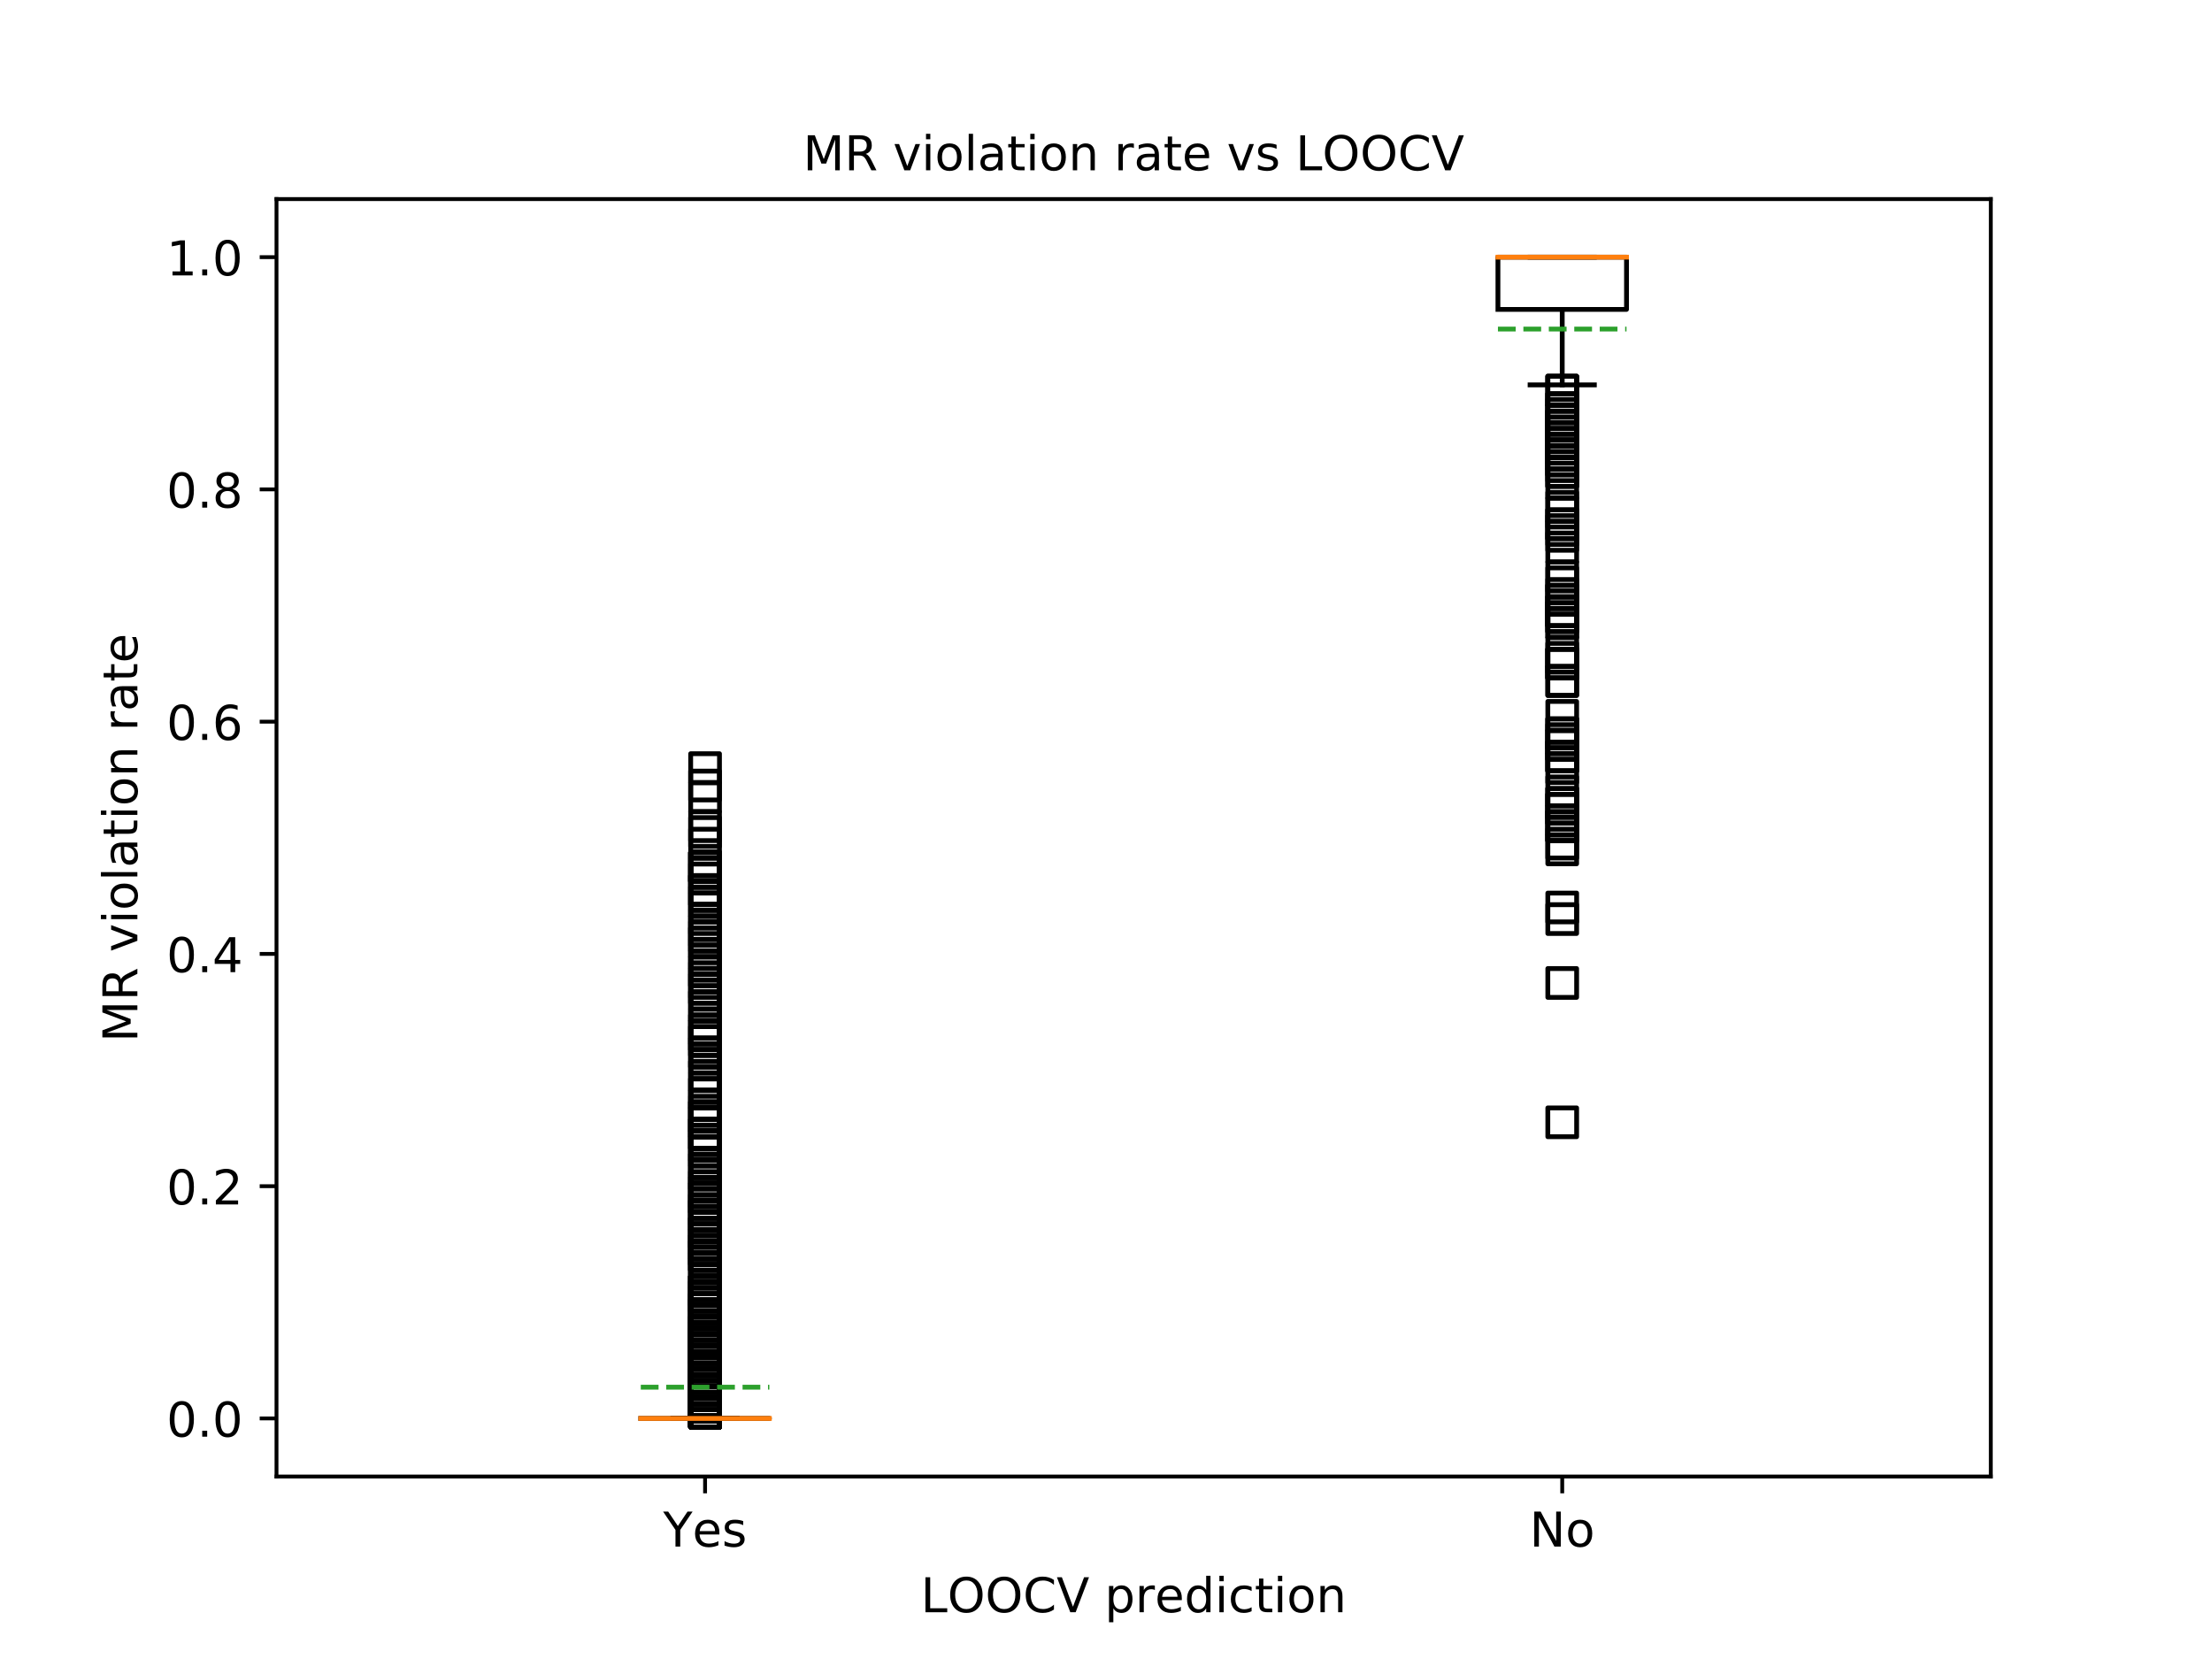 <?xml version="1.0" encoding="utf-8" standalone="no"?>
<!DOCTYPE svg PUBLIC "-//W3C//DTD SVG 1.1//EN"
  "http://www.w3.org/Graphics/SVG/1.1/DTD/svg11.dtd">
<!-- Created with matplotlib (https://matplotlib.org/) -->
<svg height="345.6pt" version="1.1" viewBox="0 0 460.8 345.6" width="460.8pt" xmlns="http://www.w3.org/2000/svg" xmlns:xlink="http://www.w3.org/1999/xlink">
 <defs>
  <style type="text/css">
*{stroke-linecap:butt;stroke-linejoin:round;}
  </style>
 </defs>
 <g id="figure_1">
  <g id="patch_1">
   <path d="M 0 345.6 
L 460.8 345.6 
L 460.8 0 
L 0 0 
z
" style="fill:#ffffff;"/>
  </g>
  <g id="axes_1">
   <g id="patch_2">
    <path d="M 57.6 307.584 
L 414.72 307.584 
L 414.72 41.472 
L 57.6 41.472 
z
" style="fill:#ffffff;"/>
   </g>
   <g id="matplotlib.axis_1">
    <g id="xtick_1">
     <g id="line2d_1">
      <defs>
       <path d="M 0 0 
L 0 3.5 
" id="m65decd5f07" style="stroke:#000000;stroke-width:0.8;"/>
      </defs>
      <g>
       <use style="stroke:#000000;stroke-width:0.8;" x="146.88" xlink:href="#m65decd5f07" y="307.584"/>
      </g>
     </g>
     <g id="text_1">
      <!-- Yes -->
      <defs>
       <path d="M -0.203 72.906 
L 10.406 72.906 
L 30.609 42.922 
L 50.688 72.906 
L 61.281 72.906 
L 35.5 34.719 
L 35.5 0 
L 25.594 0 
L 25.594 34.719 
z
" id="DejaVuSans-89"/>
       <path d="M 56.203 29.594 
L 56.203 25.203 
L 14.891 25.203 
Q 15.484 15.922 20.484 11.062 
Q 25.484 6.203 34.422 6.203 
Q 39.594 6.203 44.453 7.469 
Q 49.312 8.734 54.109 11.281 
L 54.109 2.781 
Q 49.266 0.734 44.188 -0.344 
Q 39.109 -1.422 33.891 -1.422 
Q 20.797 -1.422 13.156 6.188 
Q 5.516 13.812 5.516 26.812 
Q 5.516 40.234 12.766 48.109 
Q 20.016 56 32.328 56 
Q 43.359 56 49.781 48.891 
Q 56.203 41.797 56.203 29.594 
z
M 47.219 32.234 
Q 47.125 39.594 43.094 43.984 
Q 39.062 48.391 32.422 48.391 
Q 24.906 48.391 20.391 44.141 
Q 15.875 39.891 15.188 32.172 
z
" id="DejaVuSans-101"/>
       <path d="M 44.281 53.078 
L 44.281 44.578 
Q 40.484 46.531 36.375 47.5 
Q 32.281 48.484 27.875 48.484 
Q 21.188 48.484 17.844 46.438 
Q 14.5 44.391 14.5 40.281 
Q 14.5 37.156 16.891 35.375 
Q 19.281 33.594 26.516 31.984 
L 29.594 31.297 
Q 39.156 29.25 43.188 25.516 
Q 47.219 21.781 47.219 15.094 
Q 47.219 7.469 41.188 3.016 
Q 35.156 -1.422 24.609 -1.422 
Q 20.219 -1.422 15.453 -0.562 
Q 10.688 0.297 5.422 2 
L 5.422 11.281 
Q 10.406 8.688 15.234 7.391 
Q 20.062 6.109 24.812 6.109 
Q 31.156 6.109 34.562 8.281 
Q 37.984 10.453 37.984 14.406 
Q 37.984 18.062 35.516 20.016 
Q 33.062 21.969 24.703 23.781 
L 21.578 24.516 
Q 13.234 26.266 9.516 29.906 
Q 5.812 33.547 5.812 39.891 
Q 5.812 47.609 11.281 51.797 
Q 16.75 56 26.812 56 
Q 31.781 56 36.172 55.266 
Q 40.578 54.547 44.281 53.078 
z
" id="DejaVuSans-115"/>
      </defs>
      <g transform="translate(138.155 322.182)scale(0.1 -0.1)">
       <use xlink:href="#DejaVuSans-89"/>
       <use x="60.881" xlink:href="#DejaVuSans-101"/>
       <use x="122.404" xlink:href="#DejaVuSans-115"/>
      </g>
     </g>
    </g>
    <g id="xtick_2">
     <g id="line2d_2">
      <g>
       <use style="stroke:#000000;stroke-width:0.8;" x="325.44" xlink:href="#m65decd5f07" y="307.584"/>
      </g>
     </g>
     <g id="text_2">
      <!-- No -->
      <defs>
       <path d="M 9.812 72.906 
L 23.094 72.906 
L 55.422 11.922 
L 55.422 72.906 
L 64.984 72.906 
L 64.984 0 
L 51.703 0 
L 19.391 60.984 
L 19.391 0 
L 9.812 0 
z
" id="DejaVuSans-78"/>
       <path d="M 30.609 48.391 
Q 23.391 48.391 19.188 42.75 
Q 14.984 37.109 14.984 27.297 
Q 14.984 17.484 19.156 11.844 
Q 23.344 6.203 30.609 6.203 
Q 37.797 6.203 41.984 11.859 
Q 46.188 17.531 46.188 27.297 
Q 46.188 37.016 41.984 42.703 
Q 37.797 48.391 30.609 48.391 
z
M 30.609 56 
Q 42.328 56 49.016 48.375 
Q 55.719 40.766 55.719 27.297 
Q 55.719 13.875 49.016 6.219 
Q 42.328 -1.422 30.609 -1.422 
Q 18.844 -1.422 12.172 6.219 
Q 5.516 13.875 5.516 27.297 
Q 5.516 40.766 12.172 48.375 
Q 18.844 56 30.609 56 
z
" id="DejaVuSans-111"/>
      </defs>
      <g transform="translate(318.64 322.182)scale(0.1 -0.1)">
       <use xlink:href="#DejaVuSans-78"/>
       <use x="74.805" xlink:href="#DejaVuSans-111"/>
      </g>
     </g>
    </g>
    <g id="text_3">
     <!-- LOOCV prediction -->
     <defs>
      <path d="M 9.812 72.906 
L 19.672 72.906 
L 19.672 8.297 
L 55.172 8.297 
L 55.172 0 
L 9.812 0 
z
" id="DejaVuSans-76"/>
      <path d="M 39.406 66.219 
Q 28.656 66.219 22.328 58.203 
Q 16.016 50.203 16.016 36.375 
Q 16.016 22.609 22.328 14.594 
Q 28.656 6.594 39.406 6.594 
Q 50.141 6.594 56.422 14.594 
Q 62.703 22.609 62.703 36.375 
Q 62.703 50.203 56.422 58.203 
Q 50.141 66.219 39.406 66.219 
z
M 39.406 74.219 
Q 54.734 74.219 63.906 63.938 
Q 73.094 53.656 73.094 36.375 
Q 73.094 19.141 63.906 8.859 
Q 54.734 -1.422 39.406 -1.422 
Q 24.031 -1.422 14.812 8.828 
Q 5.609 19.094 5.609 36.375 
Q 5.609 53.656 14.812 63.938 
Q 24.031 74.219 39.406 74.219 
z
" id="DejaVuSans-79"/>
      <path d="M 64.406 67.281 
L 64.406 56.891 
Q 59.422 61.531 53.781 63.812 
Q 48.141 66.109 41.797 66.109 
Q 29.297 66.109 22.656 58.469 
Q 16.016 50.828 16.016 36.375 
Q 16.016 21.969 22.656 14.328 
Q 29.297 6.688 41.797 6.688 
Q 48.141 6.688 53.781 8.984 
Q 59.422 11.281 64.406 15.922 
L 64.406 5.609 
Q 59.234 2.094 53.438 0.328 
Q 47.656 -1.422 41.219 -1.422 
Q 24.656 -1.422 15.125 8.703 
Q 5.609 18.844 5.609 36.375 
Q 5.609 53.953 15.125 64.078 
Q 24.656 74.219 41.219 74.219 
Q 47.75 74.219 53.531 72.484 
Q 59.328 70.75 64.406 67.281 
z
" id="DejaVuSans-67"/>
      <path d="M 28.609 0 
L 0.781 72.906 
L 11.078 72.906 
L 34.188 11.531 
L 57.328 72.906 
L 67.578 72.906 
L 39.797 0 
z
" id="DejaVuSans-86"/>
      <path id="DejaVuSans-32"/>
      <path d="M 18.109 8.203 
L 18.109 -20.797 
L 9.078 -20.797 
L 9.078 54.688 
L 18.109 54.688 
L 18.109 46.391 
Q 20.953 51.266 25.266 53.625 
Q 29.594 56 35.594 56 
Q 45.562 56 51.781 48.094 
Q 58.016 40.188 58.016 27.297 
Q 58.016 14.406 51.781 6.484 
Q 45.562 -1.422 35.594 -1.422 
Q 29.594 -1.422 25.266 0.953 
Q 20.953 3.328 18.109 8.203 
z
M 48.688 27.297 
Q 48.688 37.203 44.609 42.844 
Q 40.531 48.484 33.406 48.484 
Q 26.266 48.484 22.188 42.844 
Q 18.109 37.203 18.109 27.297 
Q 18.109 17.391 22.188 11.75 
Q 26.266 6.109 33.406 6.109 
Q 40.531 6.109 44.609 11.75 
Q 48.688 17.391 48.688 27.297 
z
" id="DejaVuSans-112"/>
      <path d="M 41.109 46.297 
Q 39.594 47.172 37.812 47.578 
Q 36.031 48 33.891 48 
Q 26.266 48 22.188 43.047 
Q 18.109 38.094 18.109 28.812 
L 18.109 0 
L 9.078 0 
L 9.078 54.688 
L 18.109 54.688 
L 18.109 46.188 
Q 20.953 51.172 25.484 53.578 
Q 30.031 56 36.531 56 
Q 37.453 56 38.578 55.875 
Q 39.703 55.766 41.062 55.516 
z
" id="DejaVuSans-114"/>
      <path d="M 45.406 46.391 
L 45.406 75.984 
L 54.391 75.984 
L 54.391 0 
L 45.406 0 
L 45.406 8.203 
Q 42.578 3.328 38.25 0.953 
Q 33.938 -1.422 27.875 -1.422 
Q 17.969 -1.422 11.734 6.484 
Q 5.516 14.406 5.516 27.297 
Q 5.516 40.188 11.734 48.094 
Q 17.969 56 27.875 56 
Q 33.938 56 38.25 53.625 
Q 42.578 51.266 45.406 46.391 
z
M 14.797 27.297 
Q 14.797 17.391 18.875 11.75 
Q 22.953 6.109 30.078 6.109 
Q 37.203 6.109 41.297 11.75 
Q 45.406 17.391 45.406 27.297 
Q 45.406 37.203 41.297 42.844 
Q 37.203 48.484 30.078 48.484 
Q 22.953 48.484 18.875 42.844 
Q 14.797 37.203 14.797 27.297 
z
" id="DejaVuSans-100"/>
      <path d="M 9.422 54.688 
L 18.406 54.688 
L 18.406 0 
L 9.422 0 
z
M 9.422 75.984 
L 18.406 75.984 
L 18.406 64.594 
L 9.422 64.594 
z
" id="DejaVuSans-105"/>
      <path d="M 48.781 52.594 
L 48.781 44.188 
Q 44.969 46.297 41.141 47.344 
Q 37.312 48.391 33.406 48.391 
Q 24.656 48.391 19.812 42.844 
Q 14.984 37.312 14.984 27.297 
Q 14.984 17.281 19.812 11.734 
Q 24.656 6.203 33.406 6.203 
Q 37.312 6.203 41.141 7.25 
Q 44.969 8.297 48.781 10.406 
L 48.781 2.094 
Q 45.016 0.344 40.984 -0.531 
Q 36.969 -1.422 32.422 -1.422 
Q 20.062 -1.422 12.781 6.344 
Q 5.516 14.109 5.516 27.297 
Q 5.516 40.672 12.859 48.328 
Q 20.219 56 33.016 56 
Q 37.156 56 41.109 55.141 
Q 45.062 54.297 48.781 52.594 
z
" id="DejaVuSans-99"/>
      <path d="M 18.312 70.219 
L 18.312 54.688 
L 36.812 54.688 
L 36.812 47.703 
L 18.312 47.703 
L 18.312 18.016 
Q 18.312 11.328 20.141 9.422 
Q 21.969 7.516 27.594 7.516 
L 36.812 7.516 
L 36.812 0 
L 27.594 0 
Q 17.188 0 13.234 3.875 
Q 9.281 7.766 9.281 18.016 
L 9.281 47.703 
L 2.688 47.703 
L 2.688 54.688 
L 9.281 54.688 
L 9.281 70.219 
z
" id="DejaVuSans-116"/>
      <path d="M 54.891 33.016 
L 54.891 0 
L 45.906 0 
L 45.906 32.719 
Q 45.906 40.484 42.875 44.328 
Q 39.844 48.188 33.797 48.188 
Q 26.516 48.188 22.312 43.547 
Q 18.109 38.922 18.109 30.906 
L 18.109 0 
L 9.078 0 
L 9.078 54.688 
L 18.109 54.688 
L 18.109 46.188 
Q 21.344 51.125 25.703 53.562 
Q 30.078 56 35.797 56 
Q 45.219 56 50.047 50.172 
Q 54.891 44.344 54.891 33.016 
z
" id="DejaVuSans-110"/>
     </defs>
     <g transform="translate(191.809 335.861)scale(0.1 -0.1)">
      <use xlink:href="#DejaVuSans-76"/>
      <use x="55.666" xlink:href="#DejaVuSans-79"/>
      <use x="134.377" xlink:href="#DejaVuSans-79"/>
      <use x="213.088" xlink:href="#DejaVuSans-67"/>
      <use x="282.912" xlink:href="#DejaVuSans-86"/>
      <use x="351.32" xlink:href="#DejaVuSans-32"/>
      <use x="383.107" xlink:href="#DejaVuSans-112"/>
      <use x="446.584" xlink:href="#DejaVuSans-114"/>
      <use x="487.666" xlink:href="#DejaVuSans-101"/>
      <use x="549.189" xlink:href="#DejaVuSans-100"/>
      <use x="612.666" xlink:href="#DejaVuSans-105"/>
      <use x="640.449" xlink:href="#DejaVuSans-99"/>
      <use x="695.43" xlink:href="#DejaVuSans-116"/>
      <use x="734.639" xlink:href="#DejaVuSans-105"/>
      <use x="762.422" xlink:href="#DejaVuSans-111"/>
      <use x="823.604" xlink:href="#DejaVuSans-110"/>
     </g>
    </g>
   </g>
   <g id="matplotlib.axis_2">
    <g id="ytick_1">
     <g id="line2d_3">
      <defs>
       <path d="M 0 0 
L -3.5 0 
" id="m72b307ec58" style="stroke:#000000;stroke-width:0.8;"/>
      </defs>
      <g>
       <use style="stroke:#000000;stroke-width:0.8;" x="57.6" xlink:href="#m72b307ec58" y="295.488"/>
      </g>
     </g>
     <g id="text_4">
      <!-- 0.0 -->
      <defs>
       <path d="M 31.781 66.406 
Q 24.172 66.406 20.328 58.906 
Q 16.5 51.422 16.5 36.375 
Q 16.5 21.391 20.328 13.891 
Q 24.172 6.391 31.781 6.391 
Q 39.453 6.391 43.281 13.891 
Q 47.125 21.391 47.125 36.375 
Q 47.125 51.422 43.281 58.906 
Q 39.453 66.406 31.781 66.406 
z
M 31.781 74.219 
Q 44.047 74.219 50.516 64.516 
Q 56.984 54.828 56.984 36.375 
Q 56.984 17.969 50.516 8.266 
Q 44.047 -1.422 31.781 -1.422 
Q 19.531 -1.422 13.062 8.266 
Q 6.594 17.969 6.594 36.375 
Q 6.594 54.828 13.062 64.516 
Q 19.531 74.219 31.781 74.219 
z
" id="DejaVuSans-48"/>
       <path d="M 10.688 12.406 
L 21 12.406 
L 21 0 
L 10.688 0 
z
" id="DejaVuSans-46"/>
      </defs>
      <g transform="translate(34.697 299.287)scale(0.1 -0.1)">
       <use xlink:href="#DejaVuSans-48"/>
       <use x="63.623" xlink:href="#DejaVuSans-46"/>
       <use x="95.41" xlink:href="#DejaVuSans-48"/>
      </g>
     </g>
    </g>
    <g id="ytick_2">
     <g id="line2d_4">
      <g>
       <use style="stroke:#000000;stroke-width:0.8;" x="57.6" xlink:href="#m72b307ec58" y="247.104"/>
      </g>
     </g>
     <g id="text_5">
      <!-- 0.2 -->
      <defs>
       <path d="M 19.188 8.297 
L 53.609 8.297 
L 53.609 0 
L 7.328 0 
L 7.328 8.297 
Q 12.938 14.109 22.625 23.891 
Q 32.328 33.688 34.812 36.531 
Q 39.547 41.844 41.422 45.531 
Q 43.312 49.219 43.312 52.781 
Q 43.312 58.594 39.234 62.25 
Q 35.156 65.922 28.609 65.922 
Q 23.969 65.922 18.812 64.312 
Q 13.672 62.703 7.812 59.422 
L 7.812 69.391 
Q 13.766 71.781 18.938 73 
Q 24.125 74.219 28.422 74.219 
Q 39.75 74.219 46.484 68.547 
Q 53.219 62.891 53.219 53.422 
Q 53.219 48.922 51.531 44.891 
Q 49.859 40.875 45.406 35.406 
Q 44.188 33.984 37.641 27.219 
Q 31.109 20.453 19.188 8.297 
z
" id="DejaVuSans-50"/>
      </defs>
      <g transform="translate(34.697 250.903)scale(0.1 -0.1)">
       <use xlink:href="#DejaVuSans-48"/>
       <use x="63.623" xlink:href="#DejaVuSans-46"/>
       <use x="95.41" xlink:href="#DejaVuSans-50"/>
      </g>
     </g>
    </g>
    <g id="ytick_3">
     <g id="line2d_5">
      <g>
       <use style="stroke:#000000;stroke-width:0.8;" x="57.6" xlink:href="#m72b307ec58" y="198.72"/>
      </g>
     </g>
     <g id="text_6">
      <!-- 0.4 -->
      <defs>
       <path d="M 37.797 64.312 
L 12.891 25.391 
L 37.797 25.391 
z
M 35.203 72.906 
L 47.609 72.906 
L 47.609 25.391 
L 58.016 25.391 
L 58.016 17.188 
L 47.609 17.188 
L 47.609 0 
L 37.797 0 
L 37.797 17.188 
L 4.891 17.188 
L 4.891 26.703 
z
" id="DejaVuSans-52"/>
      </defs>
      <g transform="translate(34.697 202.519)scale(0.1 -0.1)">
       <use xlink:href="#DejaVuSans-48"/>
       <use x="63.623" xlink:href="#DejaVuSans-46"/>
       <use x="95.41" xlink:href="#DejaVuSans-52"/>
      </g>
     </g>
    </g>
    <g id="ytick_4">
     <g id="line2d_6">
      <g>
       <use style="stroke:#000000;stroke-width:0.8;" x="57.6" xlink:href="#m72b307ec58" y="150.336"/>
      </g>
     </g>
     <g id="text_7">
      <!-- 0.6 -->
      <defs>
       <path d="M 33.016 40.375 
Q 26.375 40.375 22.484 35.828 
Q 18.609 31.297 18.609 23.391 
Q 18.609 15.531 22.484 10.953 
Q 26.375 6.391 33.016 6.391 
Q 39.656 6.391 43.531 10.953 
Q 47.406 15.531 47.406 23.391 
Q 47.406 31.297 43.531 35.828 
Q 39.656 40.375 33.016 40.375 
z
M 52.594 71.297 
L 52.594 62.312 
Q 48.875 64.062 45.094 64.984 
Q 41.312 65.922 37.594 65.922 
Q 27.828 65.922 22.672 59.328 
Q 17.531 52.734 16.797 39.406 
Q 19.672 43.656 24.016 45.922 
Q 28.375 48.188 33.594 48.188 
Q 44.578 48.188 50.953 41.516 
Q 57.328 34.859 57.328 23.391 
Q 57.328 12.156 50.688 5.359 
Q 44.047 -1.422 33.016 -1.422 
Q 20.359 -1.422 13.672 8.266 
Q 6.984 17.969 6.984 36.375 
Q 6.984 53.656 15.188 63.938 
Q 23.391 74.219 37.203 74.219 
Q 40.922 74.219 44.703 73.484 
Q 48.484 72.75 52.594 71.297 
z
" id="DejaVuSans-54"/>
      </defs>
      <g transform="translate(34.697 154.135)scale(0.1 -0.1)">
       <use xlink:href="#DejaVuSans-48"/>
       <use x="63.623" xlink:href="#DejaVuSans-46"/>
       <use x="95.41" xlink:href="#DejaVuSans-54"/>
      </g>
     </g>
    </g>
    <g id="ytick_5">
     <g id="line2d_7">
      <g>
       <use style="stroke:#000000;stroke-width:0.8;" x="57.6" xlink:href="#m72b307ec58" y="101.952"/>
      </g>
     </g>
     <g id="text_8">
      <!-- 0.8 -->
      <defs>
       <path d="M 31.781 34.625 
Q 24.75 34.625 20.719 30.859 
Q 16.703 27.094 16.703 20.516 
Q 16.703 13.922 20.719 10.156 
Q 24.75 6.391 31.781 6.391 
Q 38.812 6.391 42.859 10.172 
Q 46.922 13.969 46.922 20.516 
Q 46.922 27.094 42.891 30.859 
Q 38.875 34.625 31.781 34.625 
z
M 21.922 38.812 
Q 15.578 40.375 12.031 44.719 
Q 8.5 49.078 8.5 55.328 
Q 8.5 64.062 14.719 69.141 
Q 20.953 74.219 31.781 74.219 
Q 42.672 74.219 48.875 69.141 
Q 55.078 64.062 55.078 55.328 
Q 55.078 49.078 51.531 44.719 
Q 48 40.375 41.703 38.812 
Q 48.828 37.156 52.797 32.312 
Q 56.781 27.484 56.781 20.516 
Q 56.781 9.906 50.312 4.234 
Q 43.844 -1.422 31.781 -1.422 
Q 19.734 -1.422 13.25 4.234 
Q 6.781 9.906 6.781 20.516 
Q 6.781 27.484 10.781 32.312 
Q 14.797 37.156 21.922 38.812 
z
M 18.312 54.391 
Q 18.312 48.734 21.844 45.562 
Q 25.391 42.391 31.781 42.391 
Q 38.141 42.391 41.719 45.562 
Q 45.312 48.734 45.312 54.391 
Q 45.312 60.062 41.719 63.234 
Q 38.141 66.406 31.781 66.406 
Q 25.391 66.406 21.844 63.234 
Q 18.312 60.062 18.312 54.391 
z
" id="DejaVuSans-56"/>
      </defs>
      <g transform="translate(34.697 105.751)scale(0.1 -0.1)">
       <use xlink:href="#DejaVuSans-48"/>
       <use x="63.623" xlink:href="#DejaVuSans-46"/>
       <use x="95.41" xlink:href="#DejaVuSans-56"/>
      </g>
     </g>
    </g>
    <g id="ytick_6">
     <g id="line2d_8">
      <g>
       <use style="stroke:#000000;stroke-width:0.8;" x="57.6" xlink:href="#m72b307ec58" y="53.568"/>
      </g>
     </g>
     <g id="text_9">
      <!-- 1.0 -->
      <defs>
       <path d="M 12.406 8.297 
L 28.516 8.297 
L 28.516 63.922 
L 10.984 60.406 
L 10.984 69.391 
L 28.422 72.906 
L 38.281 72.906 
L 38.281 8.297 
L 54.391 8.297 
L 54.391 0 
L 12.406 0 
z
" id="DejaVuSans-49"/>
      </defs>
      <g transform="translate(34.697 57.367)scale(0.1 -0.1)">
       <use xlink:href="#DejaVuSans-49"/>
       <use x="63.623" xlink:href="#DejaVuSans-46"/>
       <use x="95.41" xlink:href="#DejaVuSans-48"/>
      </g>
     </g>
    </g>
    <g id="text_10">
     <!-- MR violation rate -->
     <defs>
      <path d="M 9.812 72.906 
L 24.516 72.906 
L 43.109 23.297 
L 61.812 72.906 
L 76.516 72.906 
L 76.516 0 
L 66.891 0 
L 66.891 64.016 
L 48.094 14.016 
L 38.188 14.016 
L 19.391 64.016 
L 19.391 0 
L 9.812 0 
z
" id="DejaVuSans-77"/>
      <path d="M 44.391 34.188 
Q 47.562 33.109 50.562 29.594 
Q 53.562 26.078 56.594 19.922 
L 66.609 0 
L 56 0 
L 46.688 18.703 
Q 43.062 26.031 39.672 28.422 
Q 36.281 30.812 30.422 30.812 
L 19.672 30.812 
L 19.672 0 
L 9.812 0 
L 9.812 72.906 
L 32.078 72.906 
Q 44.578 72.906 50.734 67.672 
Q 56.891 62.453 56.891 51.906 
Q 56.891 45.016 53.688 40.469 
Q 50.484 35.938 44.391 34.188 
z
M 19.672 64.797 
L 19.672 38.922 
L 32.078 38.922 
Q 39.203 38.922 42.844 42.219 
Q 46.484 45.516 46.484 51.906 
Q 46.484 58.297 42.844 61.547 
Q 39.203 64.797 32.078 64.797 
z
" id="DejaVuSans-82"/>
      <path d="M 2.984 54.688 
L 12.5 54.688 
L 29.594 8.797 
L 46.688 54.688 
L 56.203 54.688 
L 35.688 0 
L 23.484 0 
z
" id="DejaVuSans-118"/>
      <path d="M 9.422 75.984 
L 18.406 75.984 
L 18.406 0 
L 9.422 0 
z
" id="DejaVuSans-108"/>
      <path d="M 34.281 27.484 
Q 23.391 27.484 19.188 25 
Q 14.984 22.516 14.984 16.5 
Q 14.984 11.719 18.141 8.906 
Q 21.297 6.109 26.703 6.109 
Q 34.188 6.109 38.703 11.406 
Q 43.219 16.703 43.219 25.484 
L 43.219 27.484 
z
M 52.203 31.203 
L 52.203 0 
L 43.219 0 
L 43.219 8.297 
Q 40.141 3.328 35.547 0.953 
Q 30.953 -1.422 24.312 -1.422 
Q 15.922 -1.422 10.953 3.297 
Q 6 8.016 6 15.922 
Q 6 25.141 12.172 29.828 
Q 18.359 34.516 30.609 34.516 
L 43.219 34.516 
L 43.219 35.406 
Q 43.219 41.609 39.141 45 
Q 35.062 48.391 27.688 48.391 
Q 23 48.391 18.547 47.266 
Q 14.109 46.141 10.016 43.891 
L 10.016 52.203 
Q 14.938 54.109 19.578 55.047 
Q 24.219 56 28.609 56 
Q 40.484 56 46.344 49.844 
Q 52.203 43.703 52.203 31.203 
z
" id="DejaVuSans-97"/>
     </defs>
     <g transform="translate(28.617 217.089)rotate(-90)scale(0.1 -0.1)">
      <use xlink:href="#DejaVuSans-77"/>
      <use x="86.279" xlink:href="#DejaVuSans-82"/>
      <use x="155.762" xlink:href="#DejaVuSans-32"/>
      <use x="187.549" xlink:href="#DejaVuSans-118"/>
      <use x="246.729" xlink:href="#DejaVuSans-105"/>
      <use x="274.512" xlink:href="#DejaVuSans-111"/>
      <use x="335.693" xlink:href="#DejaVuSans-108"/>
      <use x="363.477" xlink:href="#DejaVuSans-97"/>
      <use x="424.756" xlink:href="#DejaVuSans-116"/>
      <use x="463.965" xlink:href="#DejaVuSans-105"/>
      <use x="491.748" xlink:href="#DejaVuSans-111"/>
      <use x="552.93" xlink:href="#DejaVuSans-110"/>
      <use x="616.309" xlink:href="#DejaVuSans-32"/>
      <use x="648.096" xlink:href="#DejaVuSans-114"/>
      <use x="689.209" xlink:href="#DejaVuSans-97"/>
      <use x="750.488" xlink:href="#DejaVuSans-116"/>
      <use x="789.697" xlink:href="#DejaVuSans-101"/>
     </g>
    </g>
   </g>
   <g id="line2d_9">
    <path clip-path="url(#p3b7dca7cd9)" d="M 133.488 295.488 
L 160.272 295.488 
L 160.272 295.488 
L 133.488 295.488 
L 133.488 295.488 
" style="fill:none;stroke:#000000;stroke-linecap:square;"/>
   </g>
   <g id="line2d_10">
    <path clip-path="url(#p3b7dca7cd9)" d="M 146.88 295.488 
L 146.88 295.488 
" style="fill:none;stroke:#000000;stroke-linecap:square;"/>
   </g>
   <g id="line2d_11">
    <path clip-path="url(#p3b7dca7cd9)" d="M 146.88 295.488 
L 146.88 295.488 
" style="fill:none;stroke:#000000;stroke-linecap:square;"/>
   </g>
   <g id="line2d_12">
    <path clip-path="url(#p3b7dca7cd9)" d="M 140.184 295.488 
L 153.576 295.488 
" style="fill:none;stroke:#000000;stroke-linecap:square;"/>
   </g>
   <g id="line2d_13">
    <path clip-path="url(#p3b7dca7cd9)" d="M 140.184 295.488 
L 153.576 295.488 
" style="fill:none;stroke:#000000;stroke-linecap:square;"/>
   </g>
   <g id="line2d_14">
    <defs>
     <path d="M -3 3 
L 3 3 
L 3 -3 
L -3 -3 
z
" id="mae2eb7262b" style="stroke:#000000;stroke-linejoin:miter;"/>
    </defs>
    <g clip-path="url(#p3b7dca7cd9)">
     <use style="fill-opacity:0;stroke:#000000;stroke-linejoin:miter;" x="146.88" xlink:href="#mae2eb7262b" y="259.2"/>
     <use style="fill-opacity:0;stroke:#000000;stroke-linejoin:miter;" x="146.88" xlink:href="#mae2eb7262b" y="214.445"/>
     <use style="fill-opacity:0;stroke:#000000;stroke-linejoin:miter;" x="146.88" xlink:href="#mae2eb7262b" y="270.086"/>
     <use style="fill-opacity:0;stroke:#000000;stroke-linejoin:miter;" x="146.88" xlink:href="#mae2eb7262b" y="283.392"/>
     <use style="fill-opacity:0;stroke:#000000;stroke-linejoin:miter;" x="146.88" xlink:href="#mae2eb7262b" y="288.23"/>
     <use style="fill-opacity:0;stroke:#000000;stroke-linejoin:miter;" x="146.88" xlink:href="#mae2eb7262b" y="185.414"/>
     <use style="fill-opacity:0;stroke:#000000;stroke-linejoin:miter;" x="146.88" xlink:href="#mae2eb7262b" y="261.619"/>
     <use style="fill-opacity:0;stroke:#000000;stroke-linejoin:miter;" x="146.88" xlink:href="#mae2eb7262b" y="277.344"/>
     <use style="fill-opacity:0;stroke:#000000;stroke-linejoin:miter;" x="146.88" xlink:href="#mae2eb7262b" y="181.786"/>
     <use style="fill-opacity:0;stroke:#000000;stroke-linejoin:miter;" x="146.88" xlink:href="#mae2eb7262b" y="257.99"/>
     <use style="fill-opacity:0;stroke:#000000;stroke-linejoin:miter;" x="146.88" xlink:href="#mae2eb7262b" y="293.069"/>
     <use style="fill-opacity:0;stroke:#000000;stroke-linejoin:miter;" x="146.88" xlink:href="#mae2eb7262b" y="237.427"/>
     <use style="fill-opacity:0;stroke:#000000;stroke-linejoin:miter;" x="146.88" xlink:href="#mae2eb7262b" y="288.23"/>
     <use style="fill-opacity:0;stroke:#000000;stroke-linejoin:miter;" x="146.88" xlink:href="#mae2eb7262b" y="265.248"/>
     <use style="fill-opacity:0;stroke:#000000;stroke-linejoin:miter;" x="146.88" xlink:href="#mae2eb7262b" y="247.104"/>
     <use style="fill-opacity:0;stroke:#000000;stroke-linejoin:miter;" x="146.88" xlink:href="#mae2eb7262b" y="271.296"/>
     <use style="fill-opacity:0;stroke:#000000;stroke-linejoin:miter;" x="146.88" xlink:href="#mae2eb7262b" y="273.715"/>
     <use style="fill-opacity:0;stroke:#000000;stroke-linejoin:miter;" x="146.88" xlink:href="#mae2eb7262b" y="282.182"/>
     <use style="fill-opacity:0;stroke:#000000;stroke-linejoin:miter;" x="146.88" xlink:href="#mae2eb7262b" y="293.069"/>
     <use style="fill-opacity:0;stroke:#000000;stroke-linejoin:miter;" x="146.88" xlink:href="#mae2eb7262b" y="209.606"/>
     <use style="fill-opacity:0;stroke:#000000;stroke-linejoin:miter;" x="146.88" xlink:href="#mae2eb7262b" y="195.091"/>
     <use style="fill-opacity:0;stroke:#000000;stroke-linejoin:miter;" x="146.88" xlink:href="#mae2eb7262b" y="172.109"/>
     <use style="fill-opacity:0;stroke:#000000;stroke-linejoin:miter;" x="146.88" xlink:href="#mae2eb7262b" y="293.069"/>
     <use style="fill-opacity:0;stroke:#000000;stroke-linejoin:miter;" x="146.88" xlink:href="#mae2eb7262b" y="280.973"/>
     <use style="fill-opacity:0;stroke:#000000;stroke-linejoin:miter;" x="146.88" xlink:href="#mae2eb7262b" y="203.558"/>
     <use style="fill-opacity:0;stroke:#000000;stroke-linejoin:miter;" x="146.88" xlink:href="#mae2eb7262b" y="264.038"/>
     <use style="fill-opacity:0;stroke:#000000;stroke-linejoin:miter;" x="146.88" xlink:href="#mae2eb7262b" y="285.811"/>
     <use style="fill-opacity:0;stroke:#000000;stroke-linejoin:miter;" x="146.88" xlink:href="#mae2eb7262b" y="285.811"/>
     <use style="fill-opacity:0;stroke:#000000;stroke-linejoin:miter;" x="146.88" xlink:href="#mae2eb7262b" y="283.392"/>
     <use style="fill-opacity:0;stroke:#000000;stroke-linejoin:miter;" x="146.88" xlink:href="#mae2eb7262b" y="270.086"/>
     <use style="fill-opacity:0;stroke:#000000;stroke-linejoin:miter;" x="146.88" xlink:href="#mae2eb7262b" y="260.41"/>
     <use style="fill-opacity:0;stroke:#000000;stroke-linejoin:miter;" x="146.88" xlink:href="#mae2eb7262b" y="239.846"/>
     <use style="fill-opacity:0;stroke:#000000;stroke-linejoin:miter;" x="146.88" xlink:href="#mae2eb7262b" y="288.23"/>
     <use style="fill-opacity:0;stroke:#000000;stroke-linejoin:miter;" x="146.88" xlink:href="#mae2eb7262b" y="201.139"/>
     <use style="fill-opacity:0;stroke:#000000;stroke-linejoin:miter;" x="146.88" xlink:href="#mae2eb7262b" y="280.973"/>
     <use style="fill-opacity:0;stroke:#000000;stroke-linejoin:miter;" x="146.88" xlink:href="#mae2eb7262b" y="271.296"/>
     <use style="fill-opacity:0;stroke:#000000;stroke-linejoin:miter;" x="146.88" xlink:href="#mae2eb7262b" y="236.218"/>
     <use style="fill-opacity:0;stroke:#000000;stroke-linejoin:miter;" x="146.88" xlink:href="#mae2eb7262b" y="254.362"/>
     <use style="fill-opacity:0;stroke:#000000;stroke-linejoin:miter;" x="146.88" xlink:href="#mae2eb7262b" y="248.314"/>
     <use style="fill-opacity:0;stroke:#000000;stroke-linejoin:miter;" x="146.88" xlink:href="#mae2eb7262b" y="278.554"/>
     <use style="fill-opacity:0;stroke:#000000;stroke-linejoin:miter;" x="146.88" xlink:href="#mae2eb7262b" y="238.637"/>
     <use style="fill-opacity:0;stroke:#000000;stroke-linejoin:miter;" x="146.88" xlink:href="#mae2eb7262b" y="224.122"/>
     <use style="fill-opacity:0;stroke:#000000;stroke-linejoin:miter;" x="146.88" xlink:href="#mae2eb7262b" y="293.069"/>
     <use style="fill-opacity:0;stroke:#000000;stroke-linejoin:miter;" x="146.88" xlink:href="#mae2eb7262b" y="207.187"/>
     <use style="fill-opacity:0;stroke:#000000;stroke-linejoin:miter;" x="146.88" xlink:href="#mae2eb7262b" y="294.278"/>
     <use style="fill-opacity:0;stroke:#000000;stroke-linejoin:miter;" x="146.88" xlink:href="#mae2eb7262b" y="209.606"/>
     <use style="fill-opacity:0;stroke:#000000;stroke-linejoin:miter;" x="146.88" xlink:href="#mae2eb7262b" y="283.392"/>
     <use style="fill-opacity:0;stroke:#000000;stroke-linejoin:miter;" x="146.88" xlink:href="#mae2eb7262b" y="255.571"/>
     <use style="fill-opacity:0;stroke:#000000;stroke-linejoin:miter;" x="146.88" xlink:href="#mae2eb7262b" y="288.23"/>
     <use style="fill-opacity:0;stroke:#000000;stroke-linejoin:miter;" x="146.88" xlink:href="#mae2eb7262b" y="219.283"/>
     <use style="fill-opacity:0;stroke:#000000;stroke-linejoin:miter;" x="146.88" xlink:href="#mae2eb7262b" y="199.93"/>
     <use style="fill-opacity:0;stroke:#000000;stroke-linejoin:miter;" x="146.88" xlink:href="#mae2eb7262b" y="230.17"/>
     <use style="fill-opacity:0;stroke:#000000;stroke-linejoin:miter;" x="146.88" xlink:href="#mae2eb7262b" y="260.41"/>
     <use style="fill-opacity:0;stroke:#000000;stroke-linejoin:miter;" x="146.88" xlink:href="#mae2eb7262b" y="294.278"/>
     <use style="fill-opacity:0;stroke:#000000;stroke-linejoin:miter;" x="146.88" xlink:href="#mae2eb7262b" y="272.506"/>
     <use style="fill-opacity:0;stroke:#000000;stroke-linejoin:miter;" x="146.88" xlink:href="#mae2eb7262b" y="253.152"/>
     <use style="fill-opacity:0;stroke:#000000;stroke-linejoin:miter;" x="146.88" xlink:href="#mae2eb7262b" y="277.344"/>
     <use style="fill-opacity:0;stroke:#000000;stroke-linejoin:miter;" x="146.88" xlink:href="#mae2eb7262b" y="248.314"/>
     <use style="fill-opacity:0;stroke:#000000;stroke-linejoin:miter;" x="146.88" xlink:href="#mae2eb7262b" y="253.152"/>
     <use style="fill-opacity:0;stroke:#000000;stroke-linejoin:miter;" x="146.88" xlink:href="#mae2eb7262b" y="285.811"/>
     <use style="fill-opacity:0;stroke:#000000;stroke-linejoin:miter;" x="146.88" xlink:href="#mae2eb7262b" y="193.882"/>
     <use style="fill-opacity:0;stroke:#000000;stroke-linejoin:miter;" x="146.88" xlink:href="#mae2eb7262b" y="290.65"/>
     <use style="fill-opacity:0;stroke:#000000;stroke-linejoin:miter;" x="146.88" xlink:href="#mae2eb7262b" y="180.576"/>
     <use style="fill-opacity:0;stroke:#000000;stroke-linejoin:miter;" x="146.88" xlink:href="#mae2eb7262b" y="276.134"/>
     <use style="fill-opacity:0;stroke:#000000;stroke-linejoin:miter;" x="146.88" xlink:href="#mae2eb7262b" y="293.069"/>
     <use style="fill-opacity:0;stroke:#000000;stroke-linejoin:miter;" x="146.88" xlink:href="#mae2eb7262b" y="277.344"/>
     <use style="fill-opacity:0;stroke:#000000;stroke-linejoin:miter;" x="146.88" xlink:href="#mae2eb7262b" y="259.2"/>
     <use style="fill-opacity:0;stroke:#000000;stroke-linejoin:miter;" x="146.88" xlink:href="#mae2eb7262b" y="291.859"/>
     <use style="fill-opacity:0;stroke:#000000;stroke-linejoin:miter;" x="146.88" xlink:href="#mae2eb7262b" y="214.445"/>
     <use style="fill-opacity:0;stroke:#000000;stroke-linejoin:miter;" x="146.88" xlink:href="#mae2eb7262b" y="279.763"/>
     <use style="fill-opacity:0;stroke:#000000;stroke-linejoin:miter;" x="146.88" xlink:href="#mae2eb7262b" y="294.278"/>
     <use style="fill-opacity:0;stroke:#000000;stroke-linejoin:miter;" x="146.88" xlink:href="#mae2eb7262b" y="251.942"/>
     <use style="fill-opacity:0;stroke:#000000;stroke-linejoin:miter;" x="146.88" xlink:href="#mae2eb7262b" y="202.349"/>
     <use style="fill-opacity:0;stroke:#000000;stroke-linejoin:miter;" x="146.88" xlink:href="#mae2eb7262b" y="290.65"/>
     <use style="fill-opacity:0;stroke:#000000;stroke-linejoin:miter;" x="146.88" xlink:href="#mae2eb7262b" y="219.283"/>
     <use style="fill-opacity:0;stroke:#000000;stroke-linejoin:miter;" x="146.88" xlink:href="#mae2eb7262b" y="291.859"/>
     <use style="fill-opacity:0;stroke:#000000;stroke-linejoin:miter;" x="146.88" xlink:href="#mae2eb7262b" y="274.925"/>
     <use style="fill-opacity:0;stroke:#000000;stroke-linejoin:miter;" x="146.88" xlink:href="#mae2eb7262b" y="273.715"/>
     <use style="fill-opacity:0;stroke:#000000;stroke-linejoin:miter;" x="146.88" xlink:href="#mae2eb7262b" y="236.218"/>
     <use style="fill-opacity:0;stroke:#000000;stroke-linejoin:miter;" x="146.88" xlink:href="#mae2eb7262b" y="262.829"/>
     <use style="fill-opacity:0;stroke:#000000;stroke-linejoin:miter;" x="146.88" xlink:href="#mae2eb7262b" y="294.278"/>
     <use style="fill-opacity:0;stroke:#000000;stroke-linejoin:miter;" x="146.88" xlink:href="#mae2eb7262b" y="249.523"/>
     <use style="fill-opacity:0;stroke:#000000;stroke-linejoin:miter;" x="146.88" xlink:href="#mae2eb7262b" y="279.763"/>
     <use style="fill-opacity:0;stroke:#000000;stroke-linejoin:miter;" x="146.88" xlink:href="#mae2eb7262b" y="261.619"/>
     <use style="fill-opacity:0;stroke:#000000;stroke-linejoin:miter;" x="146.88" xlink:href="#mae2eb7262b" y="239.846"/>
     <use style="fill-opacity:0;stroke:#000000;stroke-linejoin:miter;" x="146.88" xlink:href="#mae2eb7262b" y="268.877"/>
     <use style="fill-opacity:0;stroke:#000000;stroke-linejoin:miter;" x="146.88" xlink:href="#mae2eb7262b" y="268.877"/>
     <use style="fill-opacity:0;stroke:#000000;stroke-linejoin:miter;" x="146.88" xlink:href="#mae2eb7262b" y="272.506"/>
     <use style="fill-opacity:0;stroke:#000000;stroke-linejoin:miter;" x="146.88" xlink:href="#mae2eb7262b" y="288.23"/>
     <use style="fill-opacity:0;stroke:#000000;stroke-linejoin:miter;" x="146.88" xlink:href="#mae2eb7262b" y="256.781"/>
     <use style="fill-opacity:0;stroke:#000000;stroke-linejoin:miter;" x="146.88" xlink:href="#mae2eb7262b" y="236.218"/>
     <use style="fill-opacity:0;stroke:#000000;stroke-linejoin:miter;" x="146.88" xlink:href="#mae2eb7262b" y="192.672"/>
     <use style="fill-opacity:0;stroke:#000000;stroke-linejoin:miter;" x="146.88" xlink:href="#mae2eb7262b" y="277.344"/>
     <use style="fill-opacity:0;stroke:#000000;stroke-linejoin:miter;" x="146.88" xlink:href="#mae2eb7262b" y="293.069"/>
     <use style="fill-opacity:0;stroke:#000000;stroke-linejoin:miter;" x="146.88" xlink:href="#mae2eb7262b" y="285.811"/>
     <use style="fill-opacity:0;stroke:#000000;stroke-linejoin:miter;" x="146.88" xlink:href="#mae2eb7262b" y="271.296"/>
     <use style="fill-opacity:0;stroke:#000000;stroke-linejoin:miter;" x="146.88" xlink:href="#mae2eb7262b" y="244.685"/>
     <use style="fill-opacity:0;stroke:#000000;stroke-linejoin:miter;" x="146.88" xlink:href="#mae2eb7262b" y="216.864"/>
     <use style="fill-opacity:0;stroke:#000000;stroke-linejoin:miter;" x="146.88" xlink:href="#mae2eb7262b" y="273.715"/>
     <use style="fill-opacity:0;stroke:#000000;stroke-linejoin:miter;" x="146.88" xlink:href="#mae2eb7262b" y="294.278"/>
     <use style="fill-opacity:0;stroke:#000000;stroke-linejoin:miter;" x="146.88" xlink:href="#mae2eb7262b" y="268.877"/>
     <use style="fill-opacity:0;stroke:#000000;stroke-linejoin:miter;" x="146.88" xlink:href="#mae2eb7262b" y="294.278"/>
     <use style="fill-opacity:0;stroke:#000000;stroke-linejoin:miter;" x="146.88" xlink:href="#mae2eb7262b" y="185.414"/>
     <use style="fill-opacity:0;stroke:#000000;stroke-linejoin:miter;" x="146.88" xlink:href="#mae2eb7262b" y="180.576"/>
     <use style="fill-opacity:0;stroke:#000000;stroke-linejoin:miter;" x="146.88" xlink:href="#mae2eb7262b" y="243.475"/>
     <use style="fill-opacity:0;stroke:#000000;stroke-linejoin:miter;" x="146.88" xlink:href="#mae2eb7262b" y="166.061"/>
     <use style="fill-opacity:0;stroke:#000000;stroke-linejoin:miter;" x="146.88" xlink:href="#mae2eb7262b" y="227.75"/>
     <use style="fill-opacity:0;stroke:#000000;stroke-linejoin:miter;" x="146.88" xlink:href="#mae2eb7262b" y="288.23"/>
     <use style="fill-opacity:0;stroke:#000000;stroke-linejoin:miter;" x="146.88" xlink:href="#mae2eb7262b" y="205.978"/>
     <use style="fill-opacity:0;stroke:#000000;stroke-linejoin:miter;" x="146.88" xlink:href="#mae2eb7262b" y="294.278"/>
     <use style="fill-opacity:0;stroke:#000000;stroke-linejoin:miter;" x="146.88" xlink:href="#mae2eb7262b" y="289.44"/>
     <use style="fill-opacity:0;stroke:#000000;stroke-linejoin:miter;" x="146.88" xlink:href="#mae2eb7262b" y="294.278"/>
     <use style="fill-opacity:0;stroke:#000000;stroke-linejoin:miter;" x="146.88" xlink:href="#mae2eb7262b" y="285.811"/>
     <use style="fill-opacity:0;stroke:#000000;stroke-linejoin:miter;" x="146.88" xlink:href="#mae2eb7262b" y="268.877"/>
     <use style="fill-opacity:0;stroke:#000000;stroke-linejoin:miter;" x="146.88" xlink:href="#mae2eb7262b" y="285.811"/>
     <use style="fill-opacity:0;stroke:#000000;stroke-linejoin:miter;" x="146.88" xlink:href="#mae2eb7262b" y="293.069"/>
     <use style="fill-opacity:0;stroke:#000000;stroke-linejoin:miter;" x="146.88" xlink:href="#mae2eb7262b" y="279.763"/>
     <use style="fill-opacity:0;stroke:#000000;stroke-linejoin:miter;" x="146.88" xlink:href="#mae2eb7262b" y="293.069"/>
     <use style="fill-opacity:0;stroke:#000000;stroke-linejoin:miter;" x="146.88" xlink:href="#mae2eb7262b" y="291.859"/>
     <use style="fill-opacity:0;stroke:#000000;stroke-linejoin:miter;" x="146.88" xlink:href="#mae2eb7262b" y="270.086"/>
     <use style="fill-opacity:0;stroke:#000000;stroke-linejoin:miter;" x="146.88" xlink:href="#mae2eb7262b" y="264.038"/>
     <use style="fill-opacity:0;stroke:#000000;stroke-linejoin:miter;" x="146.88" xlink:href="#mae2eb7262b" y="293.069"/>
     <use style="fill-opacity:0;stroke:#000000;stroke-linejoin:miter;" x="146.88" xlink:href="#mae2eb7262b" y="283.392"/>
     <use style="fill-opacity:0;stroke:#000000;stroke-linejoin:miter;" x="146.88" xlink:href="#mae2eb7262b" y="232.589"/>
     <use style="fill-opacity:0;stroke:#000000;stroke-linejoin:miter;" x="146.88" xlink:href="#mae2eb7262b" y="226.541"/>
     <use style="fill-opacity:0;stroke:#000000;stroke-linejoin:miter;" x="146.88" xlink:href="#mae2eb7262b" y="268.877"/>
     <use style="fill-opacity:0;stroke:#000000;stroke-linejoin:miter;" x="146.88" xlink:href="#mae2eb7262b" y="293.069"/>
     <use style="fill-opacity:0;stroke:#000000;stroke-linejoin:miter;" x="146.88" xlink:href="#mae2eb7262b" y="279.763"/>
     <use style="fill-opacity:0;stroke:#000000;stroke-linejoin:miter;" x="146.88" xlink:href="#mae2eb7262b" y="273.715"/>
     <use style="fill-opacity:0;stroke:#000000;stroke-linejoin:miter;" x="146.88" xlink:href="#mae2eb7262b" y="236.218"/>
     <use style="fill-opacity:0;stroke:#000000;stroke-linejoin:miter;" x="146.88" xlink:href="#mae2eb7262b" y="284.602"/>
     <use style="fill-opacity:0;stroke:#000000;stroke-linejoin:miter;" x="146.88" xlink:href="#mae2eb7262b" y="257.99"/>
     <use style="fill-opacity:0;stroke:#000000;stroke-linejoin:miter;" x="146.88" xlink:href="#mae2eb7262b" y="268.877"/>
     <use style="fill-opacity:0;stroke:#000000;stroke-linejoin:miter;" x="146.88" xlink:href="#mae2eb7262b" y="196.301"/>
     <use style="fill-opacity:0;stroke:#000000;stroke-linejoin:miter;" x="146.88" xlink:href="#mae2eb7262b" y="293.069"/>
     <use style="fill-opacity:0;stroke:#000000;stroke-linejoin:miter;" x="146.88" xlink:href="#mae2eb7262b" y="276.134"/>
     <use style="fill-opacity:0;stroke:#000000;stroke-linejoin:miter;" x="146.88" xlink:href="#mae2eb7262b" y="268.877"/>
     <use style="fill-opacity:0;stroke:#000000;stroke-linejoin:miter;" x="146.88" xlink:href="#mae2eb7262b" y="293.069"/>
     <use style="fill-opacity:0;stroke:#000000;stroke-linejoin:miter;" x="146.88" xlink:href="#mae2eb7262b" y="287.021"/>
     <use style="fill-opacity:0;stroke:#000000;stroke-linejoin:miter;" x="146.88" xlink:href="#mae2eb7262b" y="289.44"/>
     <use style="fill-opacity:0;stroke:#000000;stroke-linejoin:miter;" x="146.88" xlink:href="#mae2eb7262b" y="282.182"/>
     <use style="fill-opacity:0;stroke:#000000;stroke-linejoin:miter;" x="146.88" xlink:href="#mae2eb7262b" y="253.152"/>
     <use style="fill-opacity:0;stroke:#000000;stroke-linejoin:miter;" x="146.88" xlink:href="#mae2eb7262b" y="293.069"/>
     <use style="fill-opacity:0;stroke:#000000;stroke-linejoin:miter;" x="146.88" xlink:href="#mae2eb7262b" y="280.973"/>
     <use style="fill-opacity:0;stroke:#000000;stroke-linejoin:miter;" x="146.88" xlink:href="#mae2eb7262b" y="290.65"/>
     <use style="fill-opacity:0;stroke:#000000;stroke-linejoin:miter;" x="146.88" xlink:href="#mae2eb7262b" y="227.75"/>
     <use style="fill-opacity:0;stroke:#000000;stroke-linejoin:miter;" x="146.88" xlink:href="#mae2eb7262b" y="294.278"/>
     <use style="fill-opacity:0;stroke:#000000;stroke-linejoin:miter;" x="146.88" xlink:href="#mae2eb7262b" y="293.069"/>
     <use style="fill-opacity:0;stroke:#000000;stroke-linejoin:miter;" x="146.88" xlink:href="#mae2eb7262b" y="293.069"/>
     <use style="fill-opacity:0;stroke:#000000;stroke-linejoin:miter;" x="146.88" xlink:href="#mae2eb7262b" y="245.894"/>
     <use style="fill-opacity:0;stroke:#000000;stroke-linejoin:miter;" x="146.88" xlink:href="#mae2eb7262b" y="277.344"/>
     <use style="fill-opacity:0;stroke:#000000;stroke-linejoin:miter;" x="146.88" xlink:href="#mae2eb7262b" y="294.278"/>
     <use style="fill-opacity:0;stroke:#000000;stroke-linejoin:miter;" x="146.88" xlink:href="#mae2eb7262b" y="289.44"/>
     <use style="fill-opacity:0;stroke:#000000;stroke-linejoin:miter;" x="146.88" xlink:href="#mae2eb7262b" y="283.392"/>
     <use style="fill-opacity:0;stroke:#000000;stroke-linejoin:miter;" x="146.88" xlink:href="#mae2eb7262b" y="279.763"/>
     <use style="fill-opacity:0;stroke:#000000;stroke-linejoin:miter;" x="146.88" xlink:href="#mae2eb7262b" y="249.523"/>
     <use style="fill-opacity:0;stroke:#000000;stroke-linejoin:miter;" x="146.88" xlink:href="#mae2eb7262b" y="280.973"/>
     <use style="fill-opacity:0;stroke:#000000;stroke-linejoin:miter;" x="146.88" xlink:href="#mae2eb7262b" y="264.038"/>
     <use style="fill-opacity:0;stroke:#000000;stroke-linejoin:miter;" x="146.88" xlink:href="#mae2eb7262b" y="160.013"/>
     <use style="fill-opacity:0;stroke:#000000;stroke-linejoin:miter;" x="146.88" xlink:href="#mae2eb7262b" y="280.973"/>
     <use style="fill-opacity:0;stroke:#000000;stroke-linejoin:miter;" x="146.88" xlink:href="#mae2eb7262b" y="282.182"/>
     <use style="fill-opacity:0;stroke:#000000;stroke-linejoin:miter;" x="146.88" xlink:href="#mae2eb7262b" y="191.462"/>
     <use style="fill-opacity:0;stroke:#000000;stroke-linejoin:miter;" x="146.88" xlink:href="#mae2eb7262b" y="254.362"/>
     <use style="fill-opacity:0;stroke:#000000;stroke-linejoin:miter;" x="146.88" xlink:href="#mae2eb7262b" y="280.973"/>
     <use style="fill-opacity:0;stroke:#000000;stroke-linejoin:miter;" x="146.88" xlink:href="#mae2eb7262b" y="253.152"/>
     <use style="fill-opacity:0;stroke:#000000;stroke-linejoin:miter;" x="146.88" xlink:href="#mae2eb7262b" y="294.278"/>
     <use style="fill-opacity:0;stroke:#000000;stroke-linejoin:miter;" x="146.88" xlink:href="#mae2eb7262b" y="236.218"/>
     <use style="fill-opacity:0;stroke:#000000;stroke-linejoin:miter;" x="146.88" xlink:href="#mae2eb7262b" y="277.344"/>
     <use style="fill-opacity:0;stroke:#000000;stroke-linejoin:miter;" x="146.88" xlink:href="#mae2eb7262b" y="279.763"/>
     <use style="fill-opacity:0;stroke:#000000;stroke-linejoin:miter;" x="146.88" xlink:href="#mae2eb7262b" y="256.781"/>
     <use style="fill-opacity:0;stroke:#000000;stroke-linejoin:miter;" x="146.88" xlink:href="#mae2eb7262b" y="216.864"/>
     <use style="fill-opacity:0;stroke:#000000;stroke-linejoin:miter;" x="146.88" xlink:href="#mae2eb7262b" y="293.069"/>
     <use style="fill-opacity:0;stroke:#000000;stroke-linejoin:miter;" x="146.88" xlink:href="#mae2eb7262b" y="278.554"/>
     <use style="fill-opacity:0;stroke:#000000;stroke-linejoin:miter;" x="146.88" xlink:href="#mae2eb7262b" y="259.2"/>
     <use style="fill-opacity:0;stroke:#000000;stroke-linejoin:miter;" x="146.88" xlink:href="#mae2eb7262b" y="255.571"/>
     <use style="fill-opacity:0;stroke:#000000;stroke-linejoin:miter;" x="146.88" xlink:href="#mae2eb7262b" y="294.278"/>
     <use style="fill-opacity:0;stroke:#000000;stroke-linejoin:miter;" x="146.88" xlink:href="#mae2eb7262b" y="278.554"/>
     <use style="fill-opacity:0;stroke:#000000;stroke-linejoin:miter;" x="146.88" xlink:href="#mae2eb7262b" y="290.65"/>
     <use style="fill-opacity:0;stroke:#000000;stroke-linejoin:miter;" x="146.88" xlink:href="#mae2eb7262b" y="278.554"/>
     <use style="fill-opacity:0;stroke:#000000;stroke-linejoin:miter;" x="146.88" xlink:href="#mae2eb7262b" y="274.925"/>
     <use style="fill-opacity:0;stroke:#000000;stroke-linejoin:miter;" x="146.88" xlink:href="#mae2eb7262b" y="277.344"/>
     <use style="fill-opacity:0;stroke:#000000;stroke-linejoin:miter;" x="146.88" xlink:href="#mae2eb7262b" y="259.2"/>
     <use style="fill-opacity:0;stroke:#000000;stroke-linejoin:miter;" x="146.88" xlink:href="#mae2eb7262b" y="248.314"/>
     <use style="fill-opacity:0;stroke:#000000;stroke-linejoin:miter;" x="146.88" xlink:href="#mae2eb7262b" y="282.182"/>
     <use style="fill-opacity:0;stroke:#000000;stroke-linejoin:miter;" x="146.88" xlink:href="#mae2eb7262b" y="265.248"/>
     <use style="fill-opacity:0;stroke:#000000;stroke-linejoin:miter;" x="146.88" xlink:href="#mae2eb7262b" y="283.392"/>
     <use style="fill-opacity:0;stroke:#000000;stroke-linejoin:miter;" x="146.88" xlink:href="#mae2eb7262b" y="283.392"/>
     <use style="fill-opacity:0;stroke:#000000;stroke-linejoin:miter;" x="146.88" xlink:href="#mae2eb7262b" y="278.554"/>
     <use style="fill-opacity:0;stroke:#000000;stroke-linejoin:miter;" x="146.88" xlink:href="#mae2eb7262b" y="186.624"/>
     <use style="fill-opacity:0;stroke:#000000;stroke-linejoin:miter;" x="146.88" xlink:href="#mae2eb7262b" y="187.834"/>
     <use style="fill-opacity:0;stroke:#000000;stroke-linejoin:miter;" x="146.88" xlink:href="#mae2eb7262b" y="215.654"/>
     <use style="fill-opacity:0;stroke:#000000;stroke-linejoin:miter;" x="146.88" xlink:href="#mae2eb7262b" y="285.811"/>
     <use style="fill-opacity:0;stroke:#000000;stroke-linejoin:miter;" x="146.88" xlink:href="#mae2eb7262b" y="289.44"/>
     <use style="fill-opacity:0;stroke:#000000;stroke-linejoin:miter;" x="146.88" xlink:href="#mae2eb7262b" y="289.44"/>
     <use style="fill-opacity:0;stroke:#000000;stroke-linejoin:miter;" x="146.88" xlink:href="#mae2eb7262b" y="251.942"/>
     <use style="fill-opacity:0;stroke:#000000;stroke-linejoin:miter;" x="146.88" xlink:href="#mae2eb7262b" y="293.069"/>
     <use style="fill-opacity:0;stroke:#000000;stroke-linejoin:miter;" x="146.88" xlink:href="#mae2eb7262b" y="253.152"/>
     <use style="fill-opacity:0;stroke:#000000;stroke-linejoin:miter;" x="146.88" xlink:href="#mae2eb7262b" y="284.602"/>
     <use style="fill-opacity:0;stroke:#000000;stroke-linejoin:miter;" x="146.88" xlink:href="#mae2eb7262b" y="294.278"/>
     <use style="fill-opacity:0;stroke:#000000;stroke-linejoin:miter;" x="146.88" xlink:href="#mae2eb7262b" y="273.715"/>
     <use style="fill-opacity:0;stroke:#000000;stroke-linejoin:miter;" x="146.88" xlink:href="#mae2eb7262b" y="288.23"/>
     <use style="fill-opacity:0;stroke:#000000;stroke-linejoin:miter;" x="146.88" xlink:href="#mae2eb7262b" y="233.798"/>
     <use style="fill-opacity:0;stroke:#000000;stroke-linejoin:miter;" x="146.88" xlink:href="#mae2eb7262b" y="204.768"/>
     <use style="fill-opacity:0;stroke:#000000;stroke-linejoin:miter;" x="146.88" xlink:href="#mae2eb7262b" y="277.344"/>
     <use style="fill-opacity:0;stroke:#000000;stroke-linejoin:miter;" x="146.88" xlink:href="#mae2eb7262b" y="280.973"/>
     <use style="fill-opacity:0;stroke:#000000;stroke-linejoin:miter;" x="146.88" xlink:href="#mae2eb7262b" y="233.798"/>
     <use style="fill-opacity:0;stroke:#000000;stroke-linejoin:miter;" x="146.88" xlink:href="#mae2eb7262b" y="279.763"/>
     <use style="fill-opacity:0;stroke:#000000;stroke-linejoin:miter;" x="146.88" xlink:href="#mae2eb7262b" y="249.523"/>
     <use style="fill-opacity:0;stroke:#000000;stroke-linejoin:miter;" x="146.88" xlink:href="#mae2eb7262b" y="289.44"/>
     <use style="fill-opacity:0;stroke:#000000;stroke-linejoin:miter;" x="146.88" xlink:href="#mae2eb7262b" y="290.65"/>
     <use style="fill-opacity:0;stroke:#000000;stroke-linejoin:miter;" x="146.88" xlink:href="#mae2eb7262b" y="279.763"/>
     <use style="fill-opacity:0;stroke:#000000;stroke-linejoin:miter;" x="146.88" xlink:href="#mae2eb7262b" y="261.619"/>
     <use style="fill-opacity:0;stroke:#000000;stroke-linejoin:miter;" x="146.88" xlink:href="#mae2eb7262b" y="280.973"/>
     <use style="fill-opacity:0;stroke:#000000;stroke-linejoin:miter;" x="146.88" xlink:href="#mae2eb7262b" y="238.637"/>
     <use style="fill-opacity:0;stroke:#000000;stroke-linejoin:miter;" x="146.88" xlink:href="#mae2eb7262b" y="187.834"/>
     <use style="fill-opacity:0;stroke:#000000;stroke-linejoin:miter;" x="146.88" xlink:href="#mae2eb7262b" y="280.973"/>
     <use style="fill-opacity:0;stroke:#000000;stroke-linejoin:miter;" x="146.88" xlink:href="#mae2eb7262b" y="284.602"/>
     <use style="fill-opacity:0;stroke:#000000;stroke-linejoin:miter;" x="146.88" xlink:href="#mae2eb7262b" y="272.506"/>
     <use style="fill-opacity:0;stroke:#000000;stroke-linejoin:miter;" x="146.88" xlink:href="#mae2eb7262b" y="242.266"/>
     <use style="fill-opacity:0;stroke:#000000;stroke-linejoin:miter;" x="146.88" xlink:href="#mae2eb7262b" y="215.654"/>
     <use style="fill-opacity:0;stroke:#000000;stroke-linejoin:miter;" x="146.88" xlink:href="#mae2eb7262b" y="284.602"/>
     <use style="fill-opacity:0;stroke:#000000;stroke-linejoin:miter;" x="146.88" xlink:href="#mae2eb7262b" y="294.278"/>
     <use style="fill-opacity:0;stroke:#000000;stroke-linejoin:miter;" x="146.88" xlink:href="#mae2eb7262b" y="256.781"/>
     <use style="fill-opacity:0;stroke:#000000;stroke-linejoin:miter;" x="146.88" xlink:href="#mae2eb7262b" y="220.493"/>
     <use style="fill-opacity:0;stroke:#000000;stroke-linejoin:miter;" x="146.88" xlink:href="#mae2eb7262b" y="293.069"/>
     <use style="fill-opacity:0;stroke:#000000;stroke-linejoin:miter;" x="146.88" xlink:href="#mae2eb7262b" y="249.523"/>
     <use style="fill-opacity:0;stroke:#000000;stroke-linejoin:miter;" x="146.88" xlink:href="#mae2eb7262b" y="231.379"/>
     <use style="fill-opacity:0;stroke:#000000;stroke-linejoin:miter;" x="146.88" xlink:href="#mae2eb7262b" y="273.715"/>
     <use style="fill-opacity:0;stroke:#000000;stroke-linejoin:miter;" x="146.88" xlink:href="#mae2eb7262b" y="272.506"/>
     <use style="fill-opacity:0;stroke:#000000;stroke-linejoin:miter;" x="146.88" xlink:href="#mae2eb7262b" y="215.654"/>
     <use style="fill-opacity:0;stroke:#000000;stroke-linejoin:miter;" x="146.88" xlink:href="#mae2eb7262b" y="291.859"/>
     <use style="fill-opacity:0;stroke:#000000;stroke-linejoin:miter;" x="146.88" xlink:href="#mae2eb7262b" y="289.44"/>
     <use style="fill-opacity:0;stroke:#000000;stroke-linejoin:miter;" x="146.88" xlink:href="#mae2eb7262b" y="230.17"/>
     <use style="fill-opacity:0;stroke:#000000;stroke-linejoin:miter;" x="146.88" xlink:href="#mae2eb7262b" y="294.278"/>
     <use style="fill-opacity:0;stroke:#000000;stroke-linejoin:miter;" x="146.88" xlink:href="#mae2eb7262b" y="293.069"/>
     <use style="fill-opacity:0;stroke:#000000;stroke-linejoin:miter;" x="146.88" xlink:href="#mae2eb7262b" y="279.763"/>
     <use style="fill-opacity:0;stroke:#000000;stroke-linejoin:miter;" x="146.88" xlink:href="#mae2eb7262b" y="227.75"/>
     <use style="fill-opacity:0;stroke:#000000;stroke-linejoin:miter;" x="146.88" xlink:href="#mae2eb7262b" y="173.318"/>
     <use style="fill-opacity:0;stroke:#000000;stroke-linejoin:miter;" x="146.88" xlink:href="#mae2eb7262b" y="289.44"/>
     <use style="fill-opacity:0;stroke:#000000;stroke-linejoin:miter;" x="146.88" xlink:href="#mae2eb7262b" y="270.086"/>
     <use style="fill-opacity:0;stroke:#000000;stroke-linejoin:miter;" x="146.88" xlink:href="#mae2eb7262b" y="268.877"/>
     <use style="fill-opacity:0;stroke:#000000;stroke-linejoin:miter;" x="146.88" xlink:href="#mae2eb7262b" y="261.619"/>
     <use style="fill-opacity:0;stroke:#000000;stroke-linejoin:miter;" x="146.88" xlink:href="#mae2eb7262b" y="289.44"/>
     <use style="fill-opacity:0;stroke:#000000;stroke-linejoin:miter;" x="146.88" xlink:href="#mae2eb7262b" y="238.637"/>
     <use style="fill-opacity:0;stroke:#000000;stroke-linejoin:miter;" x="146.88" xlink:href="#mae2eb7262b" y="180.576"/>
     <use style="fill-opacity:0;stroke:#000000;stroke-linejoin:miter;" x="146.88" xlink:href="#mae2eb7262b" y="243.475"/>
     <use style="fill-opacity:0;stroke:#000000;stroke-linejoin:miter;" x="146.88" xlink:href="#mae2eb7262b" y="189.043"/>
     <use style="fill-opacity:0;stroke:#000000;stroke-linejoin:miter;" x="146.88" xlink:href="#mae2eb7262b" y="213.235"/>
     <use style="fill-opacity:0;stroke:#000000;stroke-linejoin:miter;" x="146.88" xlink:href="#mae2eb7262b" y="287.021"/>
     <use style="fill-opacity:0;stroke:#000000;stroke-linejoin:miter;" x="146.88" xlink:href="#mae2eb7262b" y="182.995"/>
     <use style="fill-opacity:0;stroke:#000000;stroke-linejoin:miter;" x="146.88" xlink:href="#mae2eb7262b" y="291.859"/>
     <use style="fill-opacity:0;stroke:#000000;stroke-linejoin:miter;" x="146.88" xlink:href="#mae2eb7262b" y="282.182"/>
     <use style="fill-opacity:0;stroke:#000000;stroke-linejoin:miter;" x="146.88" xlink:href="#mae2eb7262b" y="294.278"/>
     <use style="fill-opacity:0;stroke:#000000;stroke-linejoin:miter;" x="146.88" xlink:href="#mae2eb7262b" y="294.278"/>
     <use style="fill-opacity:0;stroke:#000000;stroke-linejoin:miter;" x="146.88" xlink:href="#mae2eb7262b" y="294.278"/>
     <use style="fill-opacity:0;stroke:#000000;stroke-linejoin:miter;" x="146.88" xlink:href="#mae2eb7262b" y="294.278"/>
     <use style="fill-opacity:0;stroke:#000000;stroke-linejoin:miter;" x="146.88" xlink:href="#mae2eb7262b" y="280.973"/>
     <use style="fill-opacity:0;stroke:#000000;stroke-linejoin:miter;" x="146.88" xlink:href="#mae2eb7262b" y="233.798"/>
     <use style="fill-opacity:0;stroke:#000000;stroke-linejoin:miter;" x="146.88" xlink:href="#mae2eb7262b" y="260.41"/>
     <use style="fill-opacity:0;stroke:#000000;stroke-linejoin:miter;" x="146.88" xlink:href="#mae2eb7262b" y="294.278"/>
     <use style="fill-opacity:0;stroke:#000000;stroke-linejoin:miter;" x="146.88" xlink:href="#mae2eb7262b" y="294.278"/>
     <use style="fill-opacity:0;stroke:#000000;stroke-linejoin:miter;" x="146.88" xlink:href="#mae2eb7262b" y="261.619"/>
     <use style="fill-opacity:0;stroke:#000000;stroke-linejoin:miter;" x="146.88" xlink:href="#mae2eb7262b" y="243.475"/>
     <use style="fill-opacity:0;stroke:#000000;stroke-linejoin:miter;" x="146.88" xlink:href="#mae2eb7262b" y="270.086"/>
     <use style="fill-opacity:0;stroke:#000000;stroke-linejoin:miter;" x="146.88" xlink:href="#mae2eb7262b" y="232.589"/>
     <use style="fill-opacity:0;stroke:#000000;stroke-linejoin:miter;" x="146.88" xlink:href="#mae2eb7262b" y="279.763"/>
     <use style="fill-opacity:0;stroke:#000000;stroke-linejoin:miter;" x="146.88" xlink:href="#mae2eb7262b" y="198.72"/>
     <use style="fill-opacity:0;stroke:#000000;stroke-linejoin:miter;" x="146.88" xlink:href="#mae2eb7262b" y="273.715"/>
     <use style="fill-opacity:0;stroke:#000000;stroke-linejoin:miter;" x="146.88" xlink:href="#mae2eb7262b" y="221.702"/>
     <use style="fill-opacity:0;stroke:#000000;stroke-linejoin:miter;" x="146.88" xlink:href="#mae2eb7262b" y="195.091"/>
     <use style="fill-opacity:0;stroke:#000000;stroke-linejoin:miter;" x="146.88" xlink:href="#mae2eb7262b" y="256.781"/>
     <use style="fill-opacity:0;stroke:#000000;stroke-linejoin:miter;" x="146.88" xlink:href="#mae2eb7262b" y="284.602"/>
     <use style="fill-opacity:0;stroke:#000000;stroke-linejoin:miter;" x="146.88" xlink:href="#mae2eb7262b" y="175.738"/>
     <use style="fill-opacity:0;stroke:#000000;stroke-linejoin:miter;" x="146.88" xlink:href="#mae2eb7262b" y="202.349"/>
     <use style="fill-opacity:0;stroke:#000000;stroke-linejoin:miter;" x="146.88" xlink:href="#mae2eb7262b" y="224.122"/>
     <use style="fill-opacity:0;stroke:#000000;stroke-linejoin:miter;" x="146.88" xlink:href="#mae2eb7262b" y="185.414"/>
     <use style="fill-opacity:0;stroke:#000000;stroke-linejoin:miter;" x="146.88" xlink:href="#mae2eb7262b" y="249.523"/>
     <use style="fill-opacity:0;stroke:#000000;stroke-linejoin:miter;" x="146.88" xlink:href="#mae2eb7262b" y="244.685"/>
     <use style="fill-opacity:0;stroke:#000000;stroke-linejoin:miter;" x="146.88" xlink:href="#mae2eb7262b" y="242.266"/>
     <use style="fill-opacity:0;stroke:#000000;stroke-linejoin:miter;" x="146.88" xlink:href="#mae2eb7262b" y="232.589"/>
     <use style="fill-opacity:0;stroke:#000000;stroke-linejoin:miter;" x="146.88" xlink:href="#mae2eb7262b" y="279.763"/>
     <use style="fill-opacity:0;stroke:#000000;stroke-linejoin:miter;" x="146.88" xlink:href="#mae2eb7262b" y="180.576"/>
     <use style="fill-opacity:0;stroke:#000000;stroke-linejoin:miter;" x="146.88" xlink:href="#mae2eb7262b" y="294.278"/>
     <use style="fill-opacity:0;stroke:#000000;stroke-linejoin:miter;" x="146.88" xlink:href="#mae2eb7262b" y="288.23"/>
     <use style="fill-opacity:0;stroke:#000000;stroke-linejoin:miter;" x="146.88" xlink:href="#mae2eb7262b" y="278.554"/>
     <use style="fill-opacity:0;stroke:#000000;stroke-linejoin:miter;" x="146.88" xlink:href="#mae2eb7262b" y="265.248"/>
     <use style="fill-opacity:0;stroke:#000000;stroke-linejoin:miter;" x="146.88" xlink:href="#mae2eb7262b" y="291.859"/>
     <use style="fill-opacity:0;stroke:#000000;stroke-linejoin:miter;" x="146.88" xlink:href="#mae2eb7262b" y="270.086"/>
     <use style="fill-opacity:0;stroke:#000000;stroke-linejoin:miter;" x="146.88" xlink:href="#mae2eb7262b" y="251.942"/>
     <use style="fill-opacity:0;stroke:#000000;stroke-linejoin:miter;" x="146.88" xlink:href="#mae2eb7262b" y="180.576"/>
     <use style="fill-opacity:0;stroke:#000000;stroke-linejoin:miter;" x="146.88" xlink:href="#mae2eb7262b" y="232.589"/>
     <use style="fill-opacity:0;stroke:#000000;stroke-linejoin:miter;" x="146.88" xlink:href="#mae2eb7262b" y="268.877"/>
     <use style="fill-opacity:0;stroke:#000000;stroke-linejoin:miter;" x="146.88" xlink:href="#mae2eb7262b" y="294.278"/>
     <use style="fill-opacity:0;stroke:#000000;stroke-linejoin:miter;" x="146.88" xlink:href="#mae2eb7262b" y="293.069"/>
     <use style="fill-opacity:0;stroke:#000000;stroke-linejoin:miter;" x="146.88" xlink:href="#mae2eb7262b" y="293.069"/>
     <use style="fill-opacity:0;stroke:#000000;stroke-linejoin:miter;" x="146.88" xlink:href="#mae2eb7262b" y="294.278"/>
     <use style="fill-opacity:0;stroke:#000000;stroke-linejoin:miter;" x="146.88" xlink:href="#mae2eb7262b" y="294.278"/>
     <use style="fill-opacity:0;stroke:#000000;stroke-linejoin:miter;" x="146.88" xlink:href="#mae2eb7262b" y="289.44"/>
     <use style="fill-opacity:0;stroke:#000000;stroke-linejoin:miter;" x="146.88" xlink:href="#mae2eb7262b" y="294.278"/>
     <use style="fill-opacity:0;stroke:#000000;stroke-linejoin:miter;" x="146.88" xlink:href="#mae2eb7262b" y="163.642"/>
     <use style="fill-opacity:0;stroke:#000000;stroke-linejoin:miter;" x="146.88" xlink:href="#mae2eb7262b" y="284.602"/>
     <use style="fill-opacity:0;stroke:#000000;stroke-linejoin:miter;" x="146.88" xlink:href="#mae2eb7262b" y="209.606"/>
     <use style="fill-opacity:0;stroke:#000000;stroke-linejoin:miter;" x="146.88" xlink:href="#mae2eb7262b" y="260.41"/>
     <use style="fill-opacity:0;stroke:#000000;stroke-linejoin:miter;" x="146.88" xlink:href="#mae2eb7262b" y="273.715"/>
     <use style="fill-opacity:0;stroke:#000000;stroke-linejoin:miter;" x="146.88" xlink:href="#mae2eb7262b" y="293.069"/>
     <use style="fill-opacity:0;stroke:#000000;stroke-linejoin:miter;" x="146.88" xlink:href="#mae2eb7262b" y="294.278"/>
     <use style="fill-opacity:0;stroke:#000000;stroke-linejoin:miter;" x="146.88" xlink:href="#mae2eb7262b" y="294.278"/>
     <use style="fill-opacity:0;stroke:#000000;stroke-linejoin:miter;" x="146.88" xlink:href="#mae2eb7262b" y="277.344"/>
     <use style="fill-opacity:0;stroke:#000000;stroke-linejoin:miter;" x="146.88" xlink:href="#mae2eb7262b" y="247.104"/>
     <use style="fill-opacity:0;stroke:#000000;stroke-linejoin:miter;" x="146.88" xlink:href="#mae2eb7262b" y="282.182"/>
     <use style="fill-opacity:0;stroke:#000000;stroke-linejoin:miter;" x="146.88" xlink:href="#mae2eb7262b" y="196.301"/>
     <use style="fill-opacity:0;stroke:#000000;stroke-linejoin:miter;" x="146.88" xlink:href="#mae2eb7262b" y="205.978"/>
     <use style="fill-opacity:0;stroke:#000000;stroke-linejoin:miter;" x="146.88" xlink:href="#mae2eb7262b" y="193.882"/>
     <use style="fill-opacity:0;stroke:#000000;stroke-linejoin:miter;" x="146.88" xlink:href="#mae2eb7262b" y="274.925"/>
     <use style="fill-opacity:0;stroke:#000000;stroke-linejoin:miter;" x="146.88" xlink:href="#mae2eb7262b" y="277.344"/>
     <use style="fill-opacity:0;stroke:#000000;stroke-linejoin:miter;" x="146.88" xlink:href="#mae2eb7262b" y="180.576"/>
    </g>
   </g>
   <g id="line2d_15">
    <path clip-path="url(#p3b7dca7cd9)" d="M 312.048 64.454 
L 338.832 64.454 
L 338.832 53.568 
L 312.048 53.568 
L 312.048 64.454 
" style="fill:none;stroke:#000000;stroke-linecap:square;"/>
   </g>
   <g id="line2d_16">
    <path clip-path="url(#p3b7dca7cd9)" d="M 325.44 64.454 
L 325.44 80.179 
" style="fill:none;stroke:#000000;stroke-linecap:square;"/>
   </g>
   <g id="line2d_17">
    <path clip-path="url(#p3b7dca7cd9)" d="M 325.44 53.568 
L 325.44 53.568 
" style="fill:none;stroke:#000000;stroke-linecap:square;"/>
   </g>
   <g id="line2d_18">
    <path clip-path="url(#p3b7dca7cd9)" d="M 318.744 80.179 
L 332.136 80.179 
" style="fill:none;stroke:#000000;stroke-linecap:square;"/>
   </g>
   <g id="line2d_19">
    <path clip-path="url(#p3b7dca7cd9)" d="M 318.744 53.568 
L 332.136 53.568 
" style="fill:none;stroke:#000000;stroke-linecap:square;"/>
   </g>
   <g id="line2d_20">
    <g clip-path="url(#p3b7dca7cd9)">
     <use style="fill-opacity:0;stroke:#000000;stroke-linejoin:miter;" x="325.44" xlink:href="#mae2eb7262b" y="110.419"/>
     <use style="fill-opacity:0;stroke:#000000;stroke-linejoin:miter;" x="325.44" xlink:href="#mae2eb7262b" y="85.018"/>
     <use style="fill-opacity:0;stroke:#000000;stroke-linejoin:miter;" x="325.44" xlink:href="#mae2eb7262b" y="121.306"/>
     <use style="fill-opacity:0;stroke:#000000;stroke-linejoin:miter;" x="325.44" xlink:href="#mae2eb7262b" y="129.773"/>
     <use style="fill-opacity:0;stroke:#000000;stroke-linejoin:miter;" x="325.44" xlink:href="#mae2eb7262b" y="155.174"/>
     <use style="fill-opacity:0;stroke:#000000;stroke-linejoin:miter;" x="325.44" xlink:href="#mae2eb7262b" y="98.323"/>
     <use style="fill-opacity:0;stroke:#000000;stroke-linejoin:miter;" x="325.44" xlink:href="#mae2eb7262b" y="106.79"/>
     <use style="fill-opacity:0;stroke:#000000;stroke-linejoin:miter;" x="325.44" xlink:href="#mae2eb7262b" y="94.694"/>
     <use style="fill-opacity:0;stroke:#000000;stroke-linejoin:miter;" x="325.44" xlink:href="#mae2eb7262b" y="128.563"/>
     <use style="fill-opacity:0;stroke:#000000;stroke-linejoin:miter;" x="325.44" xlink:href="#mae2eb7262b" y="138.24"/>
     <use style="fill-opacity:0;stroke:#000000;stroke-linejoin:miter;" x="325.44" xlink:href="#mae2eb7262b" y="167.27"/>
     <use style="fill-opacity:0;stroke:#000000;stroke-linejoin:miter;" x="325.44" xlink:href="#mae2eb7262b" y="141.869"/>
     <use style="fill-opacity:0;stroke:#000000;stroke-linejoin:miter;" x="325.44" xlink:href="#mae2eb7262b" y="149.126"/>
     <use style="fill-opacity:0;stroke:#000000;stroke-linejoin:miter;" x="325.44" xlink:href="#mae2eb7262b" y="172.109"/>
     <use style="fill-opacity:0;stroke:#000000;stroke-linejoin:miter;" x="325.44" xlink:href="#mae2eb7262b" y="124.934"/>
     <use style="fill-opacity:0;stroke:#000000;stroke-linejoin:miter;" x="325.44" xlink:href="#mae2eb7262b" y="157.594"/>
     <use style="fill-opacity:0;stroke:#000000;stroke-linejoin:miter;" x="325.44" xlink:href="#mae2eb7262b" y="172.109"/>
     <use style="fill-opacity:0;stroke:#000000;stroke-linejoin:miter;" x="325.44" xlink:href="#mae2eb7262b" y="170.899"/>
     <use style="fill-opacity:0;stroke:#000000;stroke-linejoin:miter;" x="325.44" xlink:href="#mae2eb7262b" y="81.389"/>
     <use style="fill-opacity:0;stroke:#000000;stroke-linejoin:miter;" x="325.44" xlink:href="#mae2eb7262b" y="92.275"/>
     <use style="fill-opacity:0;stroke:#000000;stroke-linejoin:miter;" x="325.44" xlink:href="#mae2eb7262b" y="189.043"/>
     <use style="fill-opacity:0;stroke:#000000;stroke-linejoin:miter;" x="325.44" xlink:href="#mae2eb7262b" y="137.03"/>
     <use style="fill-opacity:0;stroke:#000000;stroke-linejoin:miter;" x="325.44" xlink:href="#mae2eb7262b" y="105.581"/>
     <use style="fill-opacity:0;stroke:#000000;stroke-linejoin:miter;" x="325.44" xlink:href="#mae2eb7262b" y="160.013"/>
     <use style="fill-opacity:0;stroke:#000000;stroke-linejoin:miter;" x="325.44" xlink:href="#mae2eb7262b" y="135.821"/>
     <use style="fill-opacity:0;stroke:#000000;stroke-linejoin:miter;" x="325.44" xlink:href="#mae2eb7262b" y="168.48"/>
     <use style="fill-opacity:0;stroke:#000000;stroke-linejoin:miter;" x="325.44" xlink:href="#mae2eb7262b" y="191.462"/>
     <use style="fill-opacity:0;stroke:#000000;stroke-linejoin:miter;" x="325.44" xlink:href="#mae2eb7262b" y="164.851"/>
     <use style="fill-opacity:0;stroke:#000000;stroke-linejoin:miter;" x="325.44" xlink:href="#mae2eb7262b" y="98.323"/>
     <use style="fill-opacity:0;stroke:#000000;stroke-linejoin:miter;" x="325.44" xlink:href="#mae2eb7262b" y="157.594"/>
     <use style="fill-opacity:0;stroke:#000000;stroke-linejoin:miter;" x="325.44" xlink:href="#mae2eb7262b" y="88.646"/>
     <use style="fill-opacity:0;stroke:#000000;stroke-linejoin:miter;" x="325.44" xlink:href="#mae2eb7262b" y="175.738"/>
     <use style="fill-opacity:0;stroke:#000000;stroke-linejoin:miter;" x="325.44" xlink:href="#mae2eb7262b" y="100.742"/>
     <use style="fill-opacity:0;stroke:#000000;stroke-linejoin:miter;" x="325.44" xlink:href="#mae2eb7262b" y="94.694"/>
     <use style="fill-opacity:0;stroke:#000000;stroke-linejoin:miter;" x="325.44" xlink:href="#mae2eb7262b" y="89.856"/>
     <use style="fill-opacity:0;stroke:#000000;stroke-linejoin:miter;" x="325.44" xlink:href="#mae2eb7262b" y="127.354"/>
     <use style="fill-opacity:0;stroke:#000000;stroke-linejoin:miter;" x="325.44" xlink:href="#mae2eb7262b" y="127.354"/>
     <use style="fill-opacity:0;stroke:#000000;stroke-linejoin:miter;" x="325.44" xlink:href="#mae2eb7262b" y="168.48"/>
     <use style="fill-opacity:0;stroke:#000000;stroke-linejoin:miter;" x="325.44" xlink:href="#mae2eb7262b" y="138.24"/>
     <use style="fill-opacity:0;stroke:#000000;stroke-linejoin:miter;" x="325.44" xlink:href="#mae2eb7262b" y="176.947"/>
     <use style="fill-opacity:0;stroke:#000000;stroke-linejoin:miter;" x="325.44" xlink:href="#mae2eb7262b" y="152.755"/>
     <use style="fill-opacity:0;stroke:#000000;stroke-linejoin:miter;" x="325.44" xlink:href="#mae2eb7262b" y="127.354"/>
     <use style="fill-opacity:0;stroke:#000000;stroke-linejoin:miter;" x="325.44" xlink:href="#mae2eb7262b" y="153.965"/>
     <use style="fill-opacity:0;stroke:#000000;stroke-linejoin:miter;" x="325.44" xlink:href="#mae2eb7262b" y="155.174"/>
     <use style="fill-opacity:0;stroke:#000000;stroke-linejoin:miter;" x="325.44" xlink:href="#mae2eb7262b" y="88.646"/>
     <use style="fill-opacity:0;stroke:#000000;stroke-linejoin:miter;" x="325.44" xlink:href="#mae2eb7262b" y="141.869"/>
     <use style="fill-opacity:0;stroke:#000000;stroke-linejoin:miter;" x="325.44" xlink:href="#mae2eb7262b" y="157.594"/>
     <use style="fill-opacity:0;stroke:#000000;stroke-linejoin:miter;" x="325.44" xlink:href="#mae2eb7262b" y="138.24"/>
     <use style="fill-opacity:0;stroke:#000000;stroke-linejoin:miter;" x="325.44" xlink:href="#mae2eb7262b" y="152.755"/>
     <use style="fill-opacity:0;stroke:#000000;stroke-linejoin:miter;" x="325.44" xlink:href="#mae2eb7262b" y="233.798"/>
     <use style="fill-opacity:0;stroke:#000000;stroke-linejoin:miter;" x="325.44" xlink:href="#mae2eb7262b" y="204.768"/>
     <use style="fill-opacity:0;stroke:#000000;stroke-linejoin:miter;" x="325.44" xlink:href="#mae2eb7262b" y="86.227"/>
     <use style="fill-opacity:0;stroke:#000000;stroke-linejoin:miter;" x="325.44" xlink:href="#mae2eb7262b" y="91.066"/>
     <use style="fill-opacity:0;stroke:#000000;stroke-linejoin:miter;" x="325.44" xlink:href="#mae2eb7262b" y="85.018"/>
     <use style="fill-opacity:0;stroke:#000000;stroke-linejoin:miter;" x="325.44" xlink:href="#mae2eb7262b" y="81.389"/>
     <use style="fill-opacity:0;stroke:#000000;stroke-linejoin:miter;" x="325.44" xlink:href="#mae2eb7262b" y="109.21"/>
     <use style="fill-opacity:0;stroke:#000000;stroke-linejoin:miter;" x="325.44" xlink:href="#mae2eb7262b" y="109.21"/>
     <use style="fill-opacity:0;stroke:#000000;stroke-linejoin:miter;" x="325.44" xlink:href="#mae2eb7262b" y="95.904"/>
     <use style="fill-opacity:0;stroke:#000000;stroke-linejoin:miter;" x="325.44" xlink:href="#mae2eb7262b" y="114.048"/>
     <use style="fill-opacity:0;stroke:#000000;stroke-linejoin:miter;" x="325.44" xlink:href="#mae2eb7262b" y="81.389"/>
     <use style="fill-opacity:0;stroke:#000000;stroke-linejoin:miter;" x="325.44" xlink:href="#mae2eb7262b" y="97.114"/>
     <use style="fill-opacity:0;stroke:#000000;stroke-linejoin:miter;" x="325.44" xlink:href="#mae2eb7262b" y="87.437"/>
     <use style="fill-opacity:0;stroke:#000000;stroke-linejoin:miter;" x="325.44" xlink:href="#mae2eb7262b" y="111.629"/>
     <use style="fill-opacity:0;stroke:#000000;stroke-linejoin:miter;" x="325.44" xlink:href="#mae2eb7262b" y="172.109"/>
     <use style="fill-opacity:0;stroke:#000000;stroke-linejoin:miter;" x="325.44" xlink:href="#mae2eb7262b" y="167.27"/>
     <use style="fill-opacity:0;stroke:#000000;stroke-linejoin:miter;" x="325.44" xlink:href="#mae2eb7262b" y="123.725"/>
     <use style="fill-opacity:0;stroke:#000000;stroke-linejoin:miter;" x="325.44" xlink:href="#mae2eb7262b" y="93.485"/>
     <use style="fill-opacity:0;stroke:#000000;stroke-linejoin:miter;" x="325.44" xlink:href="#mae2eb7262b" y="124.934"/>
     <use style="fill-opacity:0;stroke:#000000;stroke-linejoin:miter;" x="325.44" xlink:href="#mae2eb7262b" y="95.904"/>
     <use style="fill-opacity:0;stroke:#000000;stroke-linejoin:miter;" x="325.44" xlink:href="#mae2eb7262b" y="92.275"/>
     <use style="fill-opacity:0;stroke:#000000;stroke-linejoin:miter;" x="325.44" xlink:href="#mae2eb7262b" y="129.773"/>
     <use style="fill-opacity:0;stroke:#000000;stroke-linejoin:miter;" x="325.44" xlink:href="#mae2eb7262b" y="120.096"/>
     <use style="fill-opacity:0;stroke:#000000;stroke-linejoin:miter;" x="325.44" xlink:href="#mae2eb7262b" y="87.437"/>
     <use style="fill-opacity:0;stroke:#000000;stroke-linejoin:miter;" x="325.44" xlink:href="#mae2eb7262b" y="88.646"/>
     <use style="fill-opacity:0;stroke:#000000;stroke-linejoin:miter;" x="325.44" xlink:href="#mae2eb7262b" y="128.563"/>
    </g>
   </g>
   <g id="line2d_21">
    <path clip-path="url(#p3b7dca7cd9)" d="M 133.488 295.488 
L 160.272 295.488 
" style="fill:none;stroke:#ff7f0e;stroke-linecap:square;"/>
   </g>
   <g id="line2d_22">
    <path clip-path="url(#p3b7dca7cd9)" d="M 133.488 288.975 
L 160.272 288.975 
" style="fill:none;stroke:#2ca02c;stroke-dasharray:3.7,1.6;stroke-dashoffset:0;"/>
   </g>
   <g id="line2d_23">
    <path clip-path="url(#p3b7dca7cd9)" d="M 312.048 53.568 
L 338.832 53.568 
" style="fill:none;stroke:#ff7f0e;stroke-linecap:square;"/>
   </g>
   <g id="line2d_24">
    <path clip-path="url(#p3b7dca7cd9)" d="M 312.048 68.548 
L 338.832 68.548 
" style="fill:none;stroke:#2ca02c;stroke-dasharray:3.7,1.6;stroke-dashoffset:0;"/>
   </g>
   <g id="patch_3">
    <path d="M 57.6 307.584 
L 57.6 41.472 
" style="fill:none;stroke:#000000;stroke-linecap:square;stroke-linejoin:miter;stroke-width:0.8;"/>
   </g>
   <g id="patch_4">
    <path d="M 414.72 307.584 
L 414.72 41.472 
" style="fill:none;stroke:#000000;stroke-linecap:square;stroke-linejoin:miter;stroke-width:0.8;"/>
   </g>
   <g id="patch_5">
    <path d="M 57.6 307.584 
L 414.72 307.584 
" style="fill:none;stroke:#000000;stroke-linecap:square;stroke-linejoin:miter;stroke-width:0.8;"/>
   </g>
   <g id="patch_6">
    <path d="M 57.6 41.472 
L 414.72 41.472 
" style="fill:none;stroke:#000000;stroke-linecap:square;stroke-linejoin:miter;stroke-width:0.8;"/>
   </g>
   <g id="text_11">
    <!-- MR violation rate vs LOOCV -->
    <g transform="translate(167.29 35.472)scale(0.1 -0.1)">
     <use xlink:href="#DejaVuSans-77"/>
     <use x="86.279" xlink:href="#DejaVuSans-82"/>
     <use x="155.762" xlink:href="#DejaVuSans-32"/>
     <use x="187.549" xlink:href="#DejaVuSans-118"/>
     <use x="246.729" xlink:href="#DejaVuSans-105"/>
     <use x="274.512" xlink:href="#DejaVuSans-111"/>
     <use x="335.693" xlink:href="#DejaVuSans-108"/>
     <use x="363.477" xlink:href="#DejaVuSans-97"/>
     <use x="424.756" xlink:href="#DejaVuSans-116"/>
     <use x="463.965" xlink:href="#DejaVuSans-105"/>
     <use x="491.748" xlink:href="#DejaVuSans-111"/>
     <use x="552.93" xlink:href="#DejaVuSans-110"/>
     <use x="616.309" xlink:href="#DejaVuSans-32"/>
     <use x="648.096" xlink:href="#DejaVuSans-114"/>
     <use x="689.209" xlink:href="#DejaVuSans-97"/>
     <use x="750.488" xlink:href="#DejaVuSans-116"/>
     <use x="789.697" xlink:href="#DejaVuSans-101"/>
     <use x="851.221" xlink:href="#DejaVuSans-32"/>
     <use x="883.008" xlink:href="#DejaVuSans-118"/>
     <use x="942.188" xlink:href="#DejaVuSans-115"/>
     <use x="994.287" xlink:href="#DejaVuSans-32"/>
     <use x="1026.074" xlink:href="#DejaVuSans-76"/>
     <use x="1081.74" xlink:href="#DejaVuSans-79"/>
     <use x="1160.451" xlink:href="#DejaVuSans-79"/>
     <use x="1239.162" xlink:href="#DejaVuSans-67"/>
     <use x="1308.986" xlink:href="#DejaVuSans-86"/>
    </g>
   </g>
  </g>
 </g>
 <defs>
  <clipPath id="p3b7dca7cd9">
   <rect height="266.112" width="357.12" x="57.6" y="41.472"/>
  </clipPath>
 </defs>
</svg>

